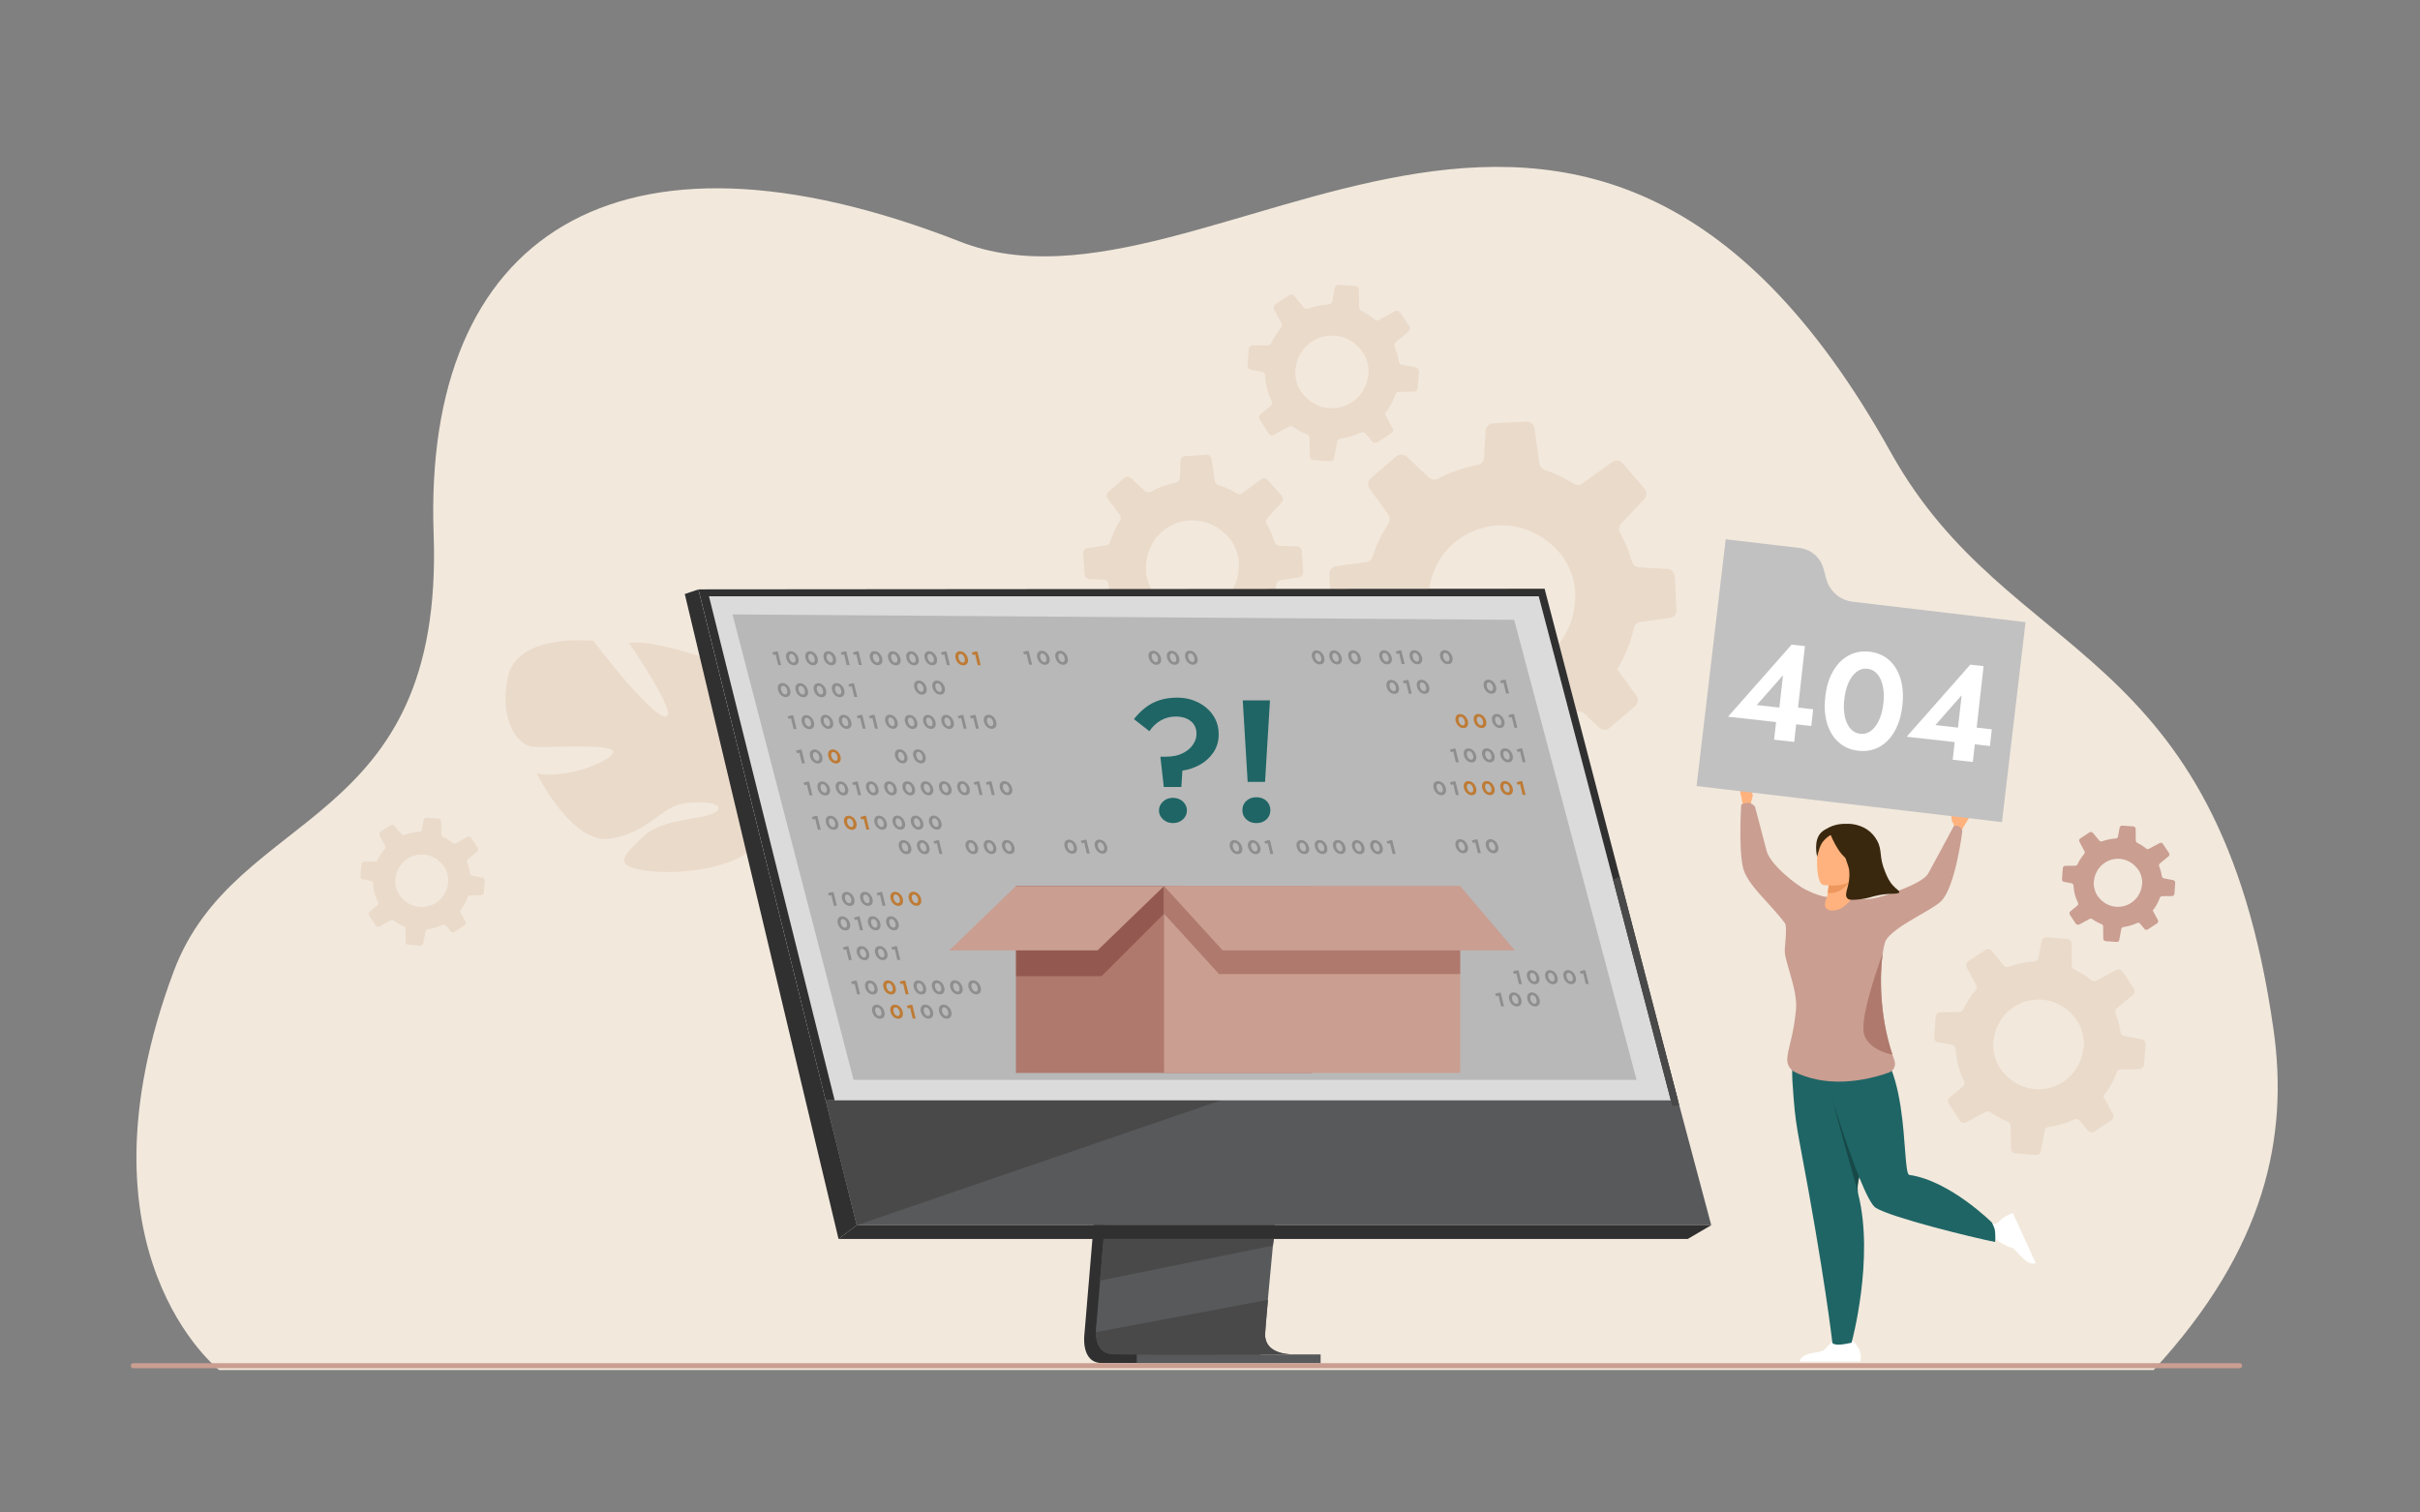 <?xml version="1.0" encoding="utf-8"?>
<!-- Generator: Adobe Illustrator 25.0.1, SVG Export Plug-In . SVG Version: 6.00 Build 0)  -->
<svg version="1.1" id="_x2018_лой_x5F_1" xmlns="http://www.w3.org/2000/svg" xmlns:xlink="http://www.w3.org/1999/xlink"
	 x="0px" y="0px" viewBox="0 0 3200 2000" style="enable-background:new 0 0 3200 2000;" xml:space="preserve">
<rect x="0" y="0" width="3200" height="2000" fill="#808080" stroke="none"/>
<style type="text/css">
	.st0{fill:#F2E8DC;}
	.st1{fill:#EADACA;}
	.st2{fill:#CA9E91;}
	.st3{fill:#303030;}
	.st4{fill:#57595B;}
	.st5{fill:#494949;}
	.st6{fill:#DBDBDB;}
	.st7{opacity:0.5;fill:#969696;}
	.st8{fill:#AF796D;}
	.st9{fill:#935950;}
	.st10{fill:#BE7B35;}
	.st11{fill:#8E8E8E;}
	.st12{fill:#FFB27D;}
	.st13{fill:#FFFFFF;}
	.st14{fill:#1F6565;}
	.st15{fill:#174948;}
	.st16{fill:#ED975D;}
	.st17{fill:#3A280E;}
	.st18{fill:#C1C1C1;}
</style>
<g>
	<path class="st0" d="M289.8,1811.6c0,0-199-155.4-60.2-526.9c81.8-219,357.8-185.4,343.8-578.8c-14-393.4,240.4-564.9,696.4-386.3
		c329.1,128.9,822.5-454.2,1230.5,278.7c157.3,282.7,432.7,246,506,763c20,141.3-10,289.2-158.5,450.3H289.8z"/>
	<path class="st1" d="M1494.2,868.4l23.8-17.6c2-1.5,4.6-1.7,6.8-0.5c2.8,1.4,5.7,2.8,8.6,4c5.5,2.3,11,4.1,16.6,5.4
		c2.6,0.6,4.6,2.7,5,5.4l4.7,30.6c0.5,3.3,3.4,5.6,6.8,5.4l28.3-1.9c3.2-0.2,5.7-2.8,5.9-6l1.2-28.5c0.1-2.8,2-5.2,4.7-5.9
		c11.6-3.2,22.7-8.2,32.9-14.9c2.4-1.6,5.8-1.3,7.9,0.6l12.8,11.7c2.5,2.2,6.2,2.3,8.7,0.1l21-18.6c0.4-0.4,0.8-0.8,1.1-1.3
		c1.5-2.2,1.5-5.2-0.2-7.4l-13.2-17.8l-3.2-4.3c2.7-4.5,5.1-9.3,7.1-14.3c2.8-6.7,4.9-13.6,6.3-20.4c0.5-2.6,2.6-4.6,5.2-5l24.7-3.8
		c3.4-0.5,5.8-3.5,5.5-6.9l-1.4-21.6l-0.4-6.2c-0.2-3.4-3-6.1-6.3-6.2l-23.8-1c-2.8-0.1-5.2-1.9-5.9-4.5c-2.4-7.8-5.5-15.3-9.5-22.4
		c-0.3-0.6-0.6-1.2-1-1.8c-0.1-0.2-0.2-0.4-0.3-0.6c-1.1-2.4-0.6-5.1,1.2-7.1l19-20.8c0.2-0.2,0.4-0.5,0.6-0.7
		c1.6-2.4,1.4-5.7-0.5-7.9l-18.6-21c-2.2-2.5-6-2.9-8.8-0.9l-24.8,18.4c-2.1,1.6-4.9,1.7-7.2,0.3c-4.9-3-10.2-5.6-15.7-7.9
		c-2.9-1.2-5.9-2.3-8.8-3.2c-2.4-0.8-4.2-2.8-4.6-5.3l-4.5-29.4c-0.5-3.2-3.4-5.6-6.7-5.4l-27.9,1.9c-3.4,0.2-6.1,2.9-6.2,6.4
		l-1,22.5c-0.1,3-2.3,5.5-5.2,6.1c-11.6,2.3-22.7,6.3-33.1,12c-2.4,1.4-5.5,1-7.6-0.9l-18.8-17.1c-2.5-2.3-6.4-2.3-8.9-0.1
		l-20.9,18.5c-2.5,2.2-2.9,6-0.9,8.6l0.8,1l15.3,20.7c1.6,2.2,1.7,5.2,0.2,7.5l0,0c-3.6,5.6-6.7,11.5-9.3,17.9
		c-1.4,3.4-2.6,6.8-3.6,10.2c-0.7,2.4-2.7,4.2-5.2,4.5l-25,3.8c-3.4,0.5-5.9,3.6-5.6,7l1.9,27.8c0.1,0.8,0.3,1.5,0.6,2.2
		c1,2.2,3.2,3.8,5.7,3.9l19,0.8c2.3,0.1,4.4,1.5,5.5,3.5c0.3,0.5,0.5,1.1,0.6,1.7c3,14.9,8.9,28.9,17.4,41.5c1.5,2.1,1.4,4.9,0.1,7
		c-0.2,0.3-0.4,0.6-0.7,0.9l-15.4,16.9c-2.2,2.4-2.3,6.2-0.1,8.7l0.4,0.5l18.1,20.5C1487.6,870.1,1491.4,870.4,1494.2,868.4z
		 M1615.2,701.5c3.6,2.8,7,6,10.3,9.8c6.2,7.1,11.9,20.7,12.5,30.1c0.1,1,0.1,2,0.2,3c1.9,60.7-68.8,89.4-109.8,43.5
		c-5.4-6-10.3-16.5-12.2-25.5c-0.4-2.1-0.8-4.1-0.8-5.9c-0.5-8.6,0.4-16.5,2.5-23.8C1529.6,691.3,1579.4,673.7,1615.2,701.5z"/>
	<path class="st1" d="M1684,575.2l20.4-11.1c1.7-0.9,3.8-0.8,5.4,0.3c2,1.4,4.1,2.8,6.3,4c4,2.4,8.1,4.4,12.3,6
		c2,0.8,3.3,2.6,3.3,4.7l0.3,24.3c0,2.6,2,4.8,4.7,4.9l22.2,1.7c2.5,0.2,4.7-1.5,5.2-4l4.1-22c0.4-2.1,2.1-3.8,4.3-4.1
		c9.4-1.2,18.6-3.9,27.2-8c2.1-1,4.6-0.4,6.1,1.4l8.7,10.5c1.7,2,4.6,2.4,6.8,1l18.4-12.2c0.4-0.2,0.7-0.5,1-0.9
		c1.4-1.5,1.7-3.9,0.7-5.7l-8.3-15.3l-2-3.7c2.6-3.2,5-6.7,7.1-10.4c2.9-4.9,5.3-10,7.1-15.2c0.7-2,2.5-3.3,4.6-3.3l19.6-0.2
		c2.7,0,4.9-2.1,5.1-4.8l1.3-16.9l0.4-4.9c0.2-2.6-1.6-5-4.2-5.5l-18.4-3.4c-2.1-0.4-3.8-2.1-4.1-4.2c-1-6.3-2.6-12.5-4.9-18.4
		c-0.2-0.5-0.4-1-0.6-1.5c-0.1-0.2-0.1-0.3-0.2-0.5c-0.6-2,0.1-4.1,1.7-5.4l17-14.1c0.2-0.1,0.4-0.3,0.5-0.5
		c1.5-1.7,1.7-4.3,0.5-6.2l-12.1-18.4c-1.5-2.2-4.4-2.9-6.7-1.7l-21.3,11.6c-1.8,1-4,0.8-5.6-0.6c-3.5-2.9-7.3-5.5-11.3-7.9
		c-2.1-1.3-4.3-2.4-6.5-3.5c-1.8-0.9-2.9-2.7-2.9-4.6l-0.3-23.4c0-2.6-2-4.7-4.6-4.9l-21.9-1.6c-2.6-0.2-5,1.6-5.5,4.3l-3.2,17.4
		c-0.4,2.3-2.4,4-4.7,4.2c-9.3,0.5-18.4,2.4-27,5.7c-2,0.8-4.4,0.2-5.8-1.5l-12.7-15.4c-1.7-2.1-4.7-2.5-6.9-1l-18.3,12
		c-2.2,1.4-2.9,4.4-1.7,6.6l0.5,0.9l9.6,17.7c1,1.9,0.8,4.2-0.6,5.8l0,0c-3.4,3.9-6.5,8.2-9.2,12.9c-1.5,2.5-2.8,5-4,7.5
		c-0.8,1.8-2.6,2.9-4.5,3l-19.9,0.2c-2.7,0-5,2.1-5.2,4.8l-1.6,21.8c0,0.6,0,1.2,0.2,1.8c0.5,1.8,2.1,3.3,4,3.6l14.7,2.7
		c1.8,0.4,3.3,1.6,3.9,3.3c0.2,0.4,0.3,0.9,0.3,1.4c0.7,11.9,3.7,23.5,8.9,34.2c0.9,1.8,0.6,4-0.7,5.5c-0.2,0.2-0.4,0.4-0.6,0.6
		l-13.8,11.4c-2,1.6-2.4,4.5-1,6.7l0.3,0.4l11.8,17.9C1678.7,575.7,1681.6,576.4,1684,575.2z M1796.4,458.9c2.5,2.6,4.8,5.5,6.9,8.7
		c4,6.2,7,17.4,6.4,24.8c-0.1,0.8-0.1,1.6-0.2,2.4c-5.2,47.4-63.3,61.9-90.1,21.6c-3.5-5.3-6.1-13.9-6.7-21.2
		c-0.1-1.7-0.1-3.3,0-4.7c0.5-6.7,2.1-12.8,4.5-18.2C1731.1,441.5,1771.7,433.3,1796.4,458.9z"/>
	<path class="st1" d="M2600.2,1484l25.2-13.7c2.1-1.1,4.7-1,6.6,0.4c2.5,1.8,5.1,3.4,7.7,5c5,2.9,10,5.4,15.2,7.5c2.4,1,4,3.2,4,5.8
		l0.3,30c0,3.2,2.5,5.9,5.7,6.1l27.4,2.1c3.1,0.2,5.8-1.9,6.4-4.9l5-27.2c0.4-2.7,2.6-4.7,5.4-5c11.6-1.5,22.9-4.8,33.6-9.8
		c2.6-1.2,5.7-0.5,7.5,1.7l10.7,13c2.1,2.4,5.6,3,8.3,1.3l22.7-15c0.5-0.3,0.9-0.6,1.2-1.1c1.7-1.9,2.1-4.8,0.8-7.1l-10.2-18.9
		l-2.5-4.6c3.2-4,6.1-8.3,8.8-12.8c3.6-6.1,6.5-12.4,8.8-18.7c0.9-2.4,3.1-4.1,5.7-4.1l24.2-0.2c3.3-0.1,6-2.6,6.3-5.9l1.6-20.9
		l0.4-6c0.3-3.3-2-6.2-5.2-6.8l-22.7-4.2c-2.6-0.5-4.7-2.5-5-5.1c-1.2-7.8-3.2-15.4-6-22.8c-0.2-0.7-0.4-1.2-0.7-1.9
		c-0.1-0.2-0.2-0.4-0.2-0.6c-0.7-2.4,0.1-5,2.1-6.6l21-17.4c0.3-0.2,0.5-0.4,0.7-0.6c1.9-2.1,2.2-5.3,0.6-7.7l-14.9-22.7
		c-1.8-2.7-5.4-3.6-8.3-2.1l-26.3,14.3c-2.2,1.2-5,0.9-6.9-0.7c-4.3-3.5-9-6.8-14-9.7c-2.6-1.6-5.3-3-8-4.3
		c-2.2-1.1-3.6-3.3-3.6-5.7l-0.3-28.8c0-3.2-2.5-5.8-5.7-6.1l-27.1-2c-3.3-0.3-6.2,2-6.8,5.2l-4,21.5c-0.5,2.9-2.9,5-5.8,5.2
		c-11.4,0.6-22.7,3-33.4,7c-2.5,1-5.4,0.2-7.1-1.9l-15.7-19c-2.1-2.5-5.8-3.1-8.5-1.3l-22.6,14.9c-2.7,1.8-3.6,5.4-2,8.2l0.6,1.1
		l11.9,21.9c1.3,2.3,1,5.2-0.8,7.2l0,0c-4.2,4.9-8,10.1-11.3,15.9c-1.8,3.1-3.4,6.1-4.9,9.3c-1,2.2-3.2,3.6-5.6,3.6l-24.5,0.2
		c-3.4,0-6.1,2.6-6.4,6l-2,27c-0.1,0.8,0.1,1.5,0.2,2.2c0.6,2.2,2.5,4,4.9,4.5l18.1,3.3c2.2,0.4,4,2,4.8,4.1
		c0.2,0.5,0.3,1.1,0.4,1.7c0.8,14.7,4.6,29,11,42.2c1.1,2.2,0.7,4.9-0.9,6.8c-0.2,0.3-0.5,0.5-0.8,0.7l-17,14.1
		c-2.5,2-3,5.6-1.3,8.3l0.3,0.5l14.5,22.1C2593.7,1484.7,2597.3,1485.6,2600.2,1484z M2739.1,1340.4c3,3.2,5.9,6.8,8.5,10.8
		c5,7.7,8.6,21.5,7.9,30.6c-0.1,1-0.2,1.9-0.3,2.9c-6.4,58.5-78.1,76.4-111.2,26.7c-4.3-6.5-7.6-17.2-8.3-26.1
		c-0.1-2.1-0.2-4.1,0-5.8c0.7-8.3,2.6-15.8,5.6-22.5C2658.4,1319,2708.5,1308.9,2739.1,1340.4z"/>
	<path class="st2" d="M2749.6,1222.4l13.5-7.3c1.1-0.6,2.5-0.5,3.5,0.2c1.3,0.9,2.7,1.8,4.1,2.7c2.7,1.6,5.4,2.9,8.1,4
		c1.3,0.5,2.2,1.7,2.2,3.1l0.2,16.1c0,1.7,1.3,3.1,3.1,3.3l14.6,1.1c1.7,0.1,3.1-1,3.4-2.6l2.7-14.5c0.2-1.4,1.4-2.5,2.9-2.7
		c6.2-0.8,12.3-2.6,18-5.3c1.4-0.7,3.1-0.3,4,0.9l5.7,6.9c1.1,1.3,3,1.6,4.5,0.7l12.2-8c0.3-0.2,0.5-0.3,0.7-0.6
		c0.9-1,1.1-2.5,0.4-3.8l-5.5-10.1l-1.3-2.5c1.7-2.1,3.3-4.4,4.7-6.8c1.9-3.2,3.5-6.6,4.7-10c0.5-1.3,1.7-2.2,3.1-2.2l12.9-0.1
		c1.8,0,3.2-1.4,3.3-3.1l0.8-11.2l0.2-3.2c0.1-1.7-1.1-3.3-2.8-3.6l-12.1-2.3c-1.4-0.2-2.5-1.4-2.7-2.8c-0.6-4.2-1.7-8.3-3.2-12.2
		c-0.1-0.4-0.2-0.7-0.4-1c-0.1-0.1-0.1-0.2-0.1-0.3c-0.4-1.3,0.1-2.7,1.1-3.5l11.3-9.3c0.1-0.1,0.2-0.2,0.4-0.3
		c1-1.1,1.2-2.8,0.3-4.1l-8-12.1c-1-1.5-2.9-1.9-4.4-1.1l-14.1,7.6c-1.2,0.7-2.6,0.5-3.7-0.4c-2.3-1.9-4.8-3.6-7.5-5.2
		c-1.4-0.8-2.9-1.6-4.3-2.3c-1.2-0.6-1.9-1.8-1.9-3.1l-0.2-15.4c0-1.7-1.3-3.1-3-3.2l-14.5-1.1c-1.7-0.1-3.3,1.1-3.7,2.8l-2.1,11.5
		c-0.3,1.5-1.6,2.7-3.1,2.8c-6.1,0.3-12.1,1.6-17.9,3.7c-1.3,0.5-2.9,0.1-3.8-1l-8.4-10.1c-1.1-1.4-3.1-1.6-4.6-0.7l-12.1,8
		c-1.5,1-1.9,2.9-1.1,4.4l0.3,0.6l6.3,11.7c0.7,1.3,0.5,2.8-0.4,3.9l0,0c-2.2,2.6-4.3,5.4-6.1,8.5c-1,1.6-1.8,3.3-2.6,5
		c-0.5,1.2-1.7,1.9-3,2l-13.1,0.1c-1.8,0-3.3,1.4-3.4,3.2l-1.1,14.4c0,0.4,0,0.8,0.1,1.2c0.3,1.2,1.4,2.2,2.6,2.4l9.7,1.8
		c1.2,0.2,2.2,1.1,2.6,2.2c0.1,0.3,0.2,0.6,0.2,0.9c0.4,7.8,2.4,15.5,5.9,22.6c0.6,1.2,0.4,2.6-0.5,3.6c-0.1,0.1-0.3,0.3-0.4,0.4
		l-9.1,7.5c-1.3,1.1-1.6,3-0.7,4.4l0.2,0.3l7.8,11.8C2746.1,1222.7,2748,1223.2,2749.6,1222.4z M2823.8,1145.6
		c1.6,1.7,3.2,3.6,4.6,5.8c2.7,4.1,4.6,11.5,4.2,16.4c0,0.5-0.1,1-0.1,1.6c-3.4,31.3-41.8,40.9-59.5,14.3c-2.3-3.5-4.1-9.2-4.4-14
		c-0.1-1.1-0.1-2.2,0-3.1c0.4-4.4,1.4-8.5,3-12C2780.7,1134.1,2807.5,1128.7,2823.8,1145.6z"/>
	<path class="st1" d="M501.7,1225.1l14.8-8c1.2-0.7,2.7-0.6,3.9,0.2c1.5,1,3,2,4.5,2.9c2.9,1.7,5.9,3.2,8.9,4.4
		c1.4,0.6,2.4,1.9,2.4,3.4l0.2,17.6c0,1.9,1.5,3.4,3.4,3.6l16,1.2c1.8,0.1,3.4-1.1,3.8-2.9l3-15.9c0.3-1.6,1.5-2.7,3.1-2.9
		c6.8-0.9,13.4-2.8,19.7-5.8c1.5-0.7,3.3-0.3,4.4,1l6.3,7.6c1.2,1.4,3.3,1.8,4.9,0.7l13.3-8.8c0.3-0.2,0.5-0.4,0.7-0.6
		c1-1.1,1.2-2.8,0.5-4.2l-6-11.1l-1.5-2.7c1.9-2.3,3.6-4.9,5.2-7.5c2.1-3.6,3.8-7.3,5.2-11c0.5-1.4,1.8-2.4,3.4-2.4l14.2-0.1
		c1.9,0,3.5-1.5,3.7-3.4l0.9-12.3l0.3-3.5c0.1-1.9-1.2-3.7-3.1-4l-13.3-2.5c-1.5-0.3-2.7-1.5-3-3c-0.7-4.6-1.9-9.1-3.5-13.4
		c-0.1-0.4-0.3-0.7-0.4-1.1c-0.1-0.1-0.1-0.2-0.1-0.4c-0.4-1.4,0.1-2.9,1.2-3.9l12.3-10.2c0.1-0.1,0.3-0.2,0.4-0.4
		c1.1-1.2,1.3-3.1,0.3-4.5l-8.8-13.3c-1.1-1.6-3.2-2.1-4.9-1.2l-15.4,8.4c-1.3,0.7-2.9,0.6-4-0.4c-2.5-2.1-5.3-4-8.2-5.7
		c-1.6-0.9-3.1-1.8-4.7-2.5c-1.3-0.6-2.1-1.9-2.1-3.4l-0.2-16.9c0-1.9-1.5-3.4-3.3-3.6l-15.9-1.2c-1.9-0.1-3.6,1.2-4,3.1l-2.3,12.6
		c-0.3,1.7-1.7,2.9-3.4,3c-6.7,0.3-13.3,1.7-19.6,4.1c-1.5,0.6-3.2,0.1-4.2-1.1l-9.2-11.1c-1.2-1.5-3.4-1.8-5-0.8l-13.3,8.7
		c-1.6,1-2.1,3.2-1.2,4.8l0.3,0.7l7,12.9c0.7,1.4,0.6,3-0.5,4.2l0,0c-2.4,2.8-4.7,5.9-6.6,9.3c-1.1,1.8-2,3.6-2.9,5.5
		c-0.6,1.3-1.9,2.1-3.3,2.1l-14.4,0.1c-2,0-3.6,1.5-3.7,3.5l-1.2,15.8c0,0.5,0,0.9,0.1,1.3c0.4,1.3,1.5,2.4,2.9,2.6l10.6,2
		c1.3,0.3,2.4,1.2,2.8,2.4c0.1,0.3,0.2,0.7,0.2,1c0.5,8.6,2.7,17,6.5,24.7c0.7,1.3,0.4,2.9-0.5,4c-0.1,0.2-0.3,0.3-0.5,0.4l-10,8.3
		c-1.4,1.2-1.8,3.3-0.7,4.9l0.2,0.3l8.5,13C497.9,1225.5,500,1226,501.7,1225.1z M583.2,1140.9c1.8,1.9,3.5,4,5,6.3
		c2.9,4.5,5,12.6,4.6,17.9c0,0.6-0.1,1.1-0.1,1.7c-3.8,34.3-45.8,44.8-65.3,15.7c-2.5-3.8-4.5-10.1-4.8-15.3c-0.1-1.2-0.1-2.4,0-3.4
		c0.4-4.9,1.5-9.3,3.3-13.2C535.9,1128.3,565.2,1122.4,583.2,1140.9z"/>
	<path class="st1" d="M1852.3,977.2l38.1-27.2c3.2-2.2,7.4-2.5,10.8-0.7c4.4,2.3,8.9,4.5,13.5,6.5c8.6,3.7,17.3,6.8,26.1,9
		c4.1,1,7.2,4.4,7.7,8.6l6.6,48.5c0.7,5.2,5.2,9,10.5,8.7l44.7-2.2c5.1-0.3,9.1-4.3,9.4-9.3l2.7-45c0.2-4.4,3.3-8.1,7.6-9.2
		c18.4-4.7,36.1-12.4,52.3-22.7c3.9-2.5,9.1-2,12.5,1.2l19.9,18.8c3.8,3.5,9.7,3.8,13.7,0.4l33.7-28.9c0.7-0.6,1.3-1.2,1.8-2
		c2.4-3.4,2.4-8.1-0.1-11.6l-20.3-28.4l-5-6.9c4.3-7.1,8.3-14.6,11.6-22.5c4.6-10.5,8-21.3,10.4-32.1c0.9-4.1,4.2-7.2,8.4-7.8
		l39-5.3c5.3-0.8,9.2-5.4,8.9-10.8l-1.7-34.1l-0.5-9.8c-0.3-5.3-4.5-9.7-9.8-10l-37.6-2.2c-4.4-0.2-8.1-3.2-9.2-7.3
		c-3.5-12.4-8.3-24.3-14.3-35.6c-0.4-1-1-1.9-1.5-2.9c-0.2-0.3-0.3-0.6-0.5-1c-1.7-3.8-0.8-8.1,2-11.1l30.5-32.4
		c0.4-0.3,0.7-0.8,0.9-1.2c2.6-3.8,2.4-9-0.6-12.5l-28.7-33.6c-3.5-4.1-9.4-4.8-13.8-1.7l-39.7,28.4c-3.3,2.5-7.8,2.5-11.3,0.3
		c-7.7-4.8-15.9-9.1-24.6-12.9c-4.6-2-9.2-3.8-13.9-5.3c-3.8-1.3-6.5-4.6-7-8.5l-6.4-46.6c-0.7-5.1-5.2-8.9-10.4-8.7l-44.2,2.2
		c-5.3,0.3-9.7,4.5-10,9.9l-2.1,35.6c-0.3,4.8-3.7,8.7-8.4,9.6c-18.4,3.3-36.1,9.4-52.6,18.1c-3.9,2.1-8.7,1.5-11.9-1.6l-29.2-27.5
		c-3.9-3.7-10-3.8-14.1-0.3l-33.5,28.6c-4,3.4-4.7,9.4-1.7,13.6l1.2,1.7l23.6,33c2.5,3.5,2.6,8.2,0.2,11.8l0,0
		c-5.8,8.7-10.8,18-15.1,28c-2.3,5.3-4.2,10.6-6,16c-1.2,3.8-4.4,6.5-8.3,7l-39.6,5.4c-5.4,0.7-9.4,5.5-9.1,10.9l2.2,44
		c0.1,1.3,0.4,2.4,0.8,3.5c1.5,3.5,4.9,6,8.9,6.3l30,1.7c3.7,0.3,7,2.4,8.6,5.6c0.4,0.8,0.7,1.8,0.9,2.7c4.3,23.5,13.3,45.9,26.4,66
		c2.3,3.4,2.2,7.8,0,11.1c-0.3,0.5-0.7,0.9-1.1,1.4l-24.7,26.2c-3.6,3.8-3.7,9.7-0.3,13.7l0.7,0.8l28,32.8
		C1841.9,979.6,1847.9,980.4,1852.3,977.2z M2047.8,716.9c5.6,4.5,10.9,9.7,16,15.7c9.6,11.4,18.3,33,19,47.8
		c0.1,1.6,0.1,3.2,0.2,4.7c1.4,95.9-110.9,139.4-174.5,65.7c-8.3-9.6-15.8-26.3-18.6-40.6c-0.6-3.3-1.1-6.5-1.2-9.4
		c-0.6-13.6,1-26.1,4.5-37.5C1913,698.5,1991.9,672.1,2047.8,716.9z"/>
	<path class="st1" d="M671.3,896.4c11.9-60.4,113.3-48.9,113.3-48.9s75.2,99,95.1,100.1c19.9,1.1-47.8-97.2-47.8-97.2
		c38-6.4,138.9,33.7,138.9,33.7s2.3,121.5,21.9,117.6c19.6-3.9-7.5-107.5-7.5-107.5c37.8,8.5,75.4,49.3,75.4,49.3
		c48.2,67.4-40.9,125.7-40.9,125.7s1.7,42.1,31,88.4l0,0c0,0,6.5,8.5,13.5,23.2l-10.1,0.7c-1-2.7-2.1-5.2-3.3-7.7c0,0,0,0,0,0
		c0,0,0-0.1-0.1-0.1c-0.8-1.5-2-3.7-3.4-6.3c0,0,0,0,0,0c0,0,0,0,0,0c-3.5-5.8-5.9-10.1-7.5-13.3c0,0,0,0,0,0
		c-10.6-18.3-25.6-42.1-34.9-46.7c0,0,1-1.7,1.8-4.8c-0.6,1.5-1.2,3.1-1.8,4.8c-14.7,38.3-100.7,50.5-149.6,44s-28.8-21.6-4.4-45.4
		c24.4-23.9,79.2-21.9,94.6-31.6c15.5-9.8-8.6-16.8-40.6-12.1c-31.9,4.7-45.8,38-97.3,46.5c-51.5,8.6-97.9-86.2-97.9-86.2
		c36.6,8.6,99.4-15.6,101.1-28.2c1.6-12.5-93.4-4.6-108.5-7.3C687.4,984.7,659.4,956.9,671.3,896.4z"/>
	<path class="st3" d="M1487.6,1126.3l-53.6,637.4c0,0-5.6,38.6,23.1,38.7c47.3,0.1,235.2,0,235.2,0s-35.6-8-35.1-26.1
		c0.5-21.3,62.7-656,62.7-656L1487.6,1126.3z"/>
	<path class="st4" d="M1707.6,1790.8c-9.3,0-188.8,0.6-234.8,0c-20.1-0.2-23.6-17.8-23.7-29.2c-0.1-5.5,0.6-9.5,0.6-9.5l1.4-16.6
		l3.6-42.2l3.1-37.3l4-47.9l3.4-40.5l38.1-452.9l232.2-6c0,0-26.2,265.6-44.7,458.9c-2.1,21.5-4,42.2-5.9,61.5
		c-0.6,6.2-1.2,12.2-1.7,18c-1.7,18.3-3.3,35.1-4.7,49.9c-0.7,7.8-1.4,15.1-2,21.7c-2.4,26.1-3.7,42.7-3.8,45.9
		c0,1.8,0.1,3.6,0.5,5.2C1677.1,1790.1,1704.1,1790.8,1707.6,1790.8z"/>
	<polygon class="st4" points="923.6,779.4 1054.2,1303.9 1072.1,1375.8 1132.9,1620.1 2262.8,1620.1 2038.6,779.4 	"/>
	<polygon class="st3" points="923.6,779.4 905.5,785.5 1108.8,1638.3 1132.9,1620.1 	"/>
	<polygon class="st3" points="1108.8,1638.3 2231.7,1638.3 2262.8,1620.1 1132.9,1620.1 	"/>
	
		<rect x="1503.2" y="1791.1" transform="matrix(-1 -1.224647e-16 1.224647e-16 -1 3249.472 3593.69)" class="st4" width="243.1" height="11.6"/>
	<polygon class="st5" points="1684.5,1638.3 1683.2,1647.1 1454.6,1693.3 1457.7,1656 1459.2,1638.3 	"/>
	<path class="st5" d="M1707.6,1790.8c-9.3,0-188.8,0.6-234.8,0c-20.1-0.2-23.6-17.8-23.7-29.2l227.6-42.8
		c-2.4,26.1-3.7,42.7-3.8,45.9c0,1.8,0.1,3.6,0.5,5.2C1677.1,1790.1,1704.1,1790.8,1707.6,1790.8z"/>
	<polygon class="st5" points="1629.2,1449.9 1132.9,1620.1 1072.1,1375.8 	"/>
	<polygon class="st6" points="923.6,779.4 2038.6,779.4 2218.1,1455 1091.9,1455 	"/>
	<polygon class="st7" points="968.6,812.5 1128.7,1428 2164.1,1428 2002.2,819.6 	"/>
	<rect x="1343.4" y="1171.7" class="st8" width="391.6" height="247.1"/>
	<rect x="1539.2" y="1171.7" class="st2" width="391.6" height="247.1"/>
	<polygon class="st9" points="1539.2,1208.2 1456.6,1290.8 1343.6,1290.8 1343.6,1171.7 1539.2,1171.7 	"/>
	<polygon class="st2" points="1343.4,1171.7 1255.3,1256.7 1451.3,1256.7 1539.2,1171.7 	"/>
	<polygon class="st8" points="1930.8,1180.5 1539.2,1171.7 1539.2,1203 1539.2,1203 1539.2,1208.2 1612,1288 1930.8,1288 
		1930.8,1208.5 1928.8,1206.2 1930.8,1206.2 	"/>
	<polygon class="st2" points="1539.2,1171.7 1616.7,1256.7 2003.1,1256.7 1930.8,1171.7 	"/>
	<path class="st2" d="M2961.7,1809.2H176c-1.6,0-3-1.3-3-3v-0.6c0-1.6,1.3-3,3-3h2785.7c1.6,0,3,1.3,3,3v0.6
		C2964.7,1807.9,2963.3,1809.2,2961.7,1809.2z"/>
	<path class="st10" d="M1095.3,1000.3c-1.3-5.2,1-9.3,5.8-9.3c4.8,0,9,4,10.3,9.3c1.3,5.2-1,9.3-5.8,9.3
		C1100.7,1009.5,1096.5,1005.5,1095.3,1000.3z M1107.3,1000.2c-0.8-3.3-3-5.7-5.4-5.7c-2.4,0-3.4,2.4-2.6,5.7c0.8,3.3,3,5.7,5.4,5.7
		C1107.2,1006,1108.1,1003.5,1107.3,1000.2z"/>
	<path class="st11" d="M1025.6,865.3l-3,0.8l-1.6-3.2l4.8-1.5l2.7,0l4.4,18.1l-3.9,0L1025.6,865.3z"/>
	<path class="st11" d="M1039.7,870.4c-1.3-5.2,1-9.3,5.8-9.3c4.8,0,9,4,10.3,9.3c1.3,5.2-1,9.3-5.8,9.3
		C1045.1,879.7,1041,875.7,1039.7,870.4z M1051.7,870.4c-0.8-3.3-3-5.7-5.4-5.7c-2.4,0-3.4,2.4-2.6,5.7c0.8,3.3,3,5.7,5.4,5.7
		C1051.6,876.1,1052.5,873.7,1051.7,870.4z"/>
	<path class="st11" d="M1357.4,864.7l-3,0.8l-1.6-3.2l4.8-1.5l2.7,0l4.4,18.1l-3.9,0L1357.4,864.7z"/>
	<path class="st11" d="M1371.6,869.8c-1.3-5.2,1-9.3,5.8-9.3c4.8,0,9,4,10.3,9.3c1.3,5.2-1,9.3-5.8,9.3
		C1377,879.1,1372.9,875.1,1371.6,869.8z M1383.6,869.8c-0.8-3.3-3-5.7-5.4-5.7c-2.4,0-3.4,2.4-2.6,5.7c0.8,3.3,3,5.7,5.4,5.7
		C1383.5,875.5,1384.4,873.1,1383.6,869.8z"/>
	<path class="st11" d="M1395.7,869.8c-1.3-5.2,1-9.3,5.8-9.3c4.8,0,9,4,10.3,9.3c1.3,5.2-1,9.3-5.8,9.3
		C1401.1,879.1,1397,875,1395.7,869.8z M1407.7,869.8c-0.8-3.3-3-5.7-5.4-5.7c-2.4,0-3.4,2.4-2.6,5.7c0.8,3.3,3,5.7,5.4,5.7
		C1407.6,875.5,1408.5,873.1,1407.7,869.8z"/>
	<path class="st11" d="M1519,869.8c-1.3-5.2,1-9.3,5.8-9.3c4.8,0,9,4,10.3,9.3c1.3,5.2-1,9.3-5.8,9.3
		C1524.5,879.1,1520.3,875.1,1519,869.8z M1531.1,869.8c-0.8-3.3-3-5.7-5.4-5.7c-2.4,0-3.4,2.4-2.6,5.7c0.8,3.3,3,5.7,5.4,5.7
		C1530.9,875.5,1531.9,873.1,1531.1,869.8z"/>
	<path class="st11" d="M1543.2,869.8c-1.3-5.2,1-9.3,5.8-9.3c4.8,0,9,4,10.3,9.3c1.3,5.2-1,9.3-5.8,9.3
		C1548.6,879.1,1544.4,875,1543.2,869.8z M1555.2,869.8c-0.8-3.3-3-5.7-5.4-5.7c-2.4,0-3.4,2.4-2.6,5.7c0.8,3.3,3,5.7,5.4,5.7
		C1555,875.5,1556,873.1,1555.2,869.8z"/>
	<path class="st11" d="M1567.3,869.7c-1.3-5.2,1-9.3,5.8-9.3c4.8,0,9,4,10.3,9.3c1.3,5.2-1,9.3-5.8,9.3
		C1572.7,879,1568.5,875,1567.3,869.7z M1579.3,869.7c-0.8-3.3-3-5.7-5.4-5.7c-2.4,0-3.4,2.4-2.6,5.7c0.8,3.3,3,5.7,5.4,5.7
		C1579.2,875.4,1580.1,873,1579.3,869.7z"/>
	<path class="st11" d="M1734.9,869.3c-1.3-5.2,1-9.3,5.8-9.3c4.8,0,9,4,10.3,9.3c1.3,5.2-1,9.3-5.8,9.3S1736.2,874.6,1734.9,869.3z
		 M1747,869.3c-0.8-3.3-3-5.7-5.4-5.7c-2.4,0-3.4,2.4-2.6,5.7c0.8,3.3,3,5.7,5.4,5.7C1746.8,875,1747.8,872.6,1747,869.3z"/>
	<path class="st11" d="M1758,869.3c-1.3-5.2,1-9.3,5.8-9.3c4.8,0,9,4,10.3,9.3c1.3,5.2-1,9.3-5.8,9.3
		C1763.4,878.6,1759.3,874.5,1758,869.3z M1770,869.3c-0.8-3.3-3-5.7-5.4-5.7c-2.4,0-3.4,2.4-2.6,5.7c0.8,3.3,3,5.7,5.4,5.7
		C1769.9,875,1770.8,872.6,1770,869.3z"/>
	<path class="st11" d="M1783.1,869.2c-1.3-5.2,1-9.3,5.8-9.3c4.8,0,9,4,10.3,9.3c1.3,5.2-1,9.3-5.8,9.3S1784.4,874.5,1783.1,869.2z
		 M1795.1,869.2c-0.8-3.3-3-5.7-5.4-5.7c-2.4,0-3.4,2.4-2.6,5.7c0.8,3.3,3,5.7,5.4,5.7C1795,874.9,1795.9,872.5,1795.1,869.2z"/>
	<path class="st11" d="M1824.1,869.2c-1.3-5.2,1-9.3,5.8-9.3c4.8,0,9,4,10.3,9.3c1.3,5.2-1,9.3-5.8,9.3
		C1829.5,878.5,1825.4,874.4,1824.1,869.2z M1836.1,869.2c-0.8-3.3-3-5.7-5.4-5.7c-2.4,0-3.4,2.4-2.6,5.7c0.8,3.3,3,5.7,5.4,5.7
		C1836,874.9,1836.9,872.5,1836.1,869.2z"/>
	<path class="st11" d="M1850.1,864l-3,0.8l-1.6-3.2l4.8-1.5l2.7,0l4.4,18.1l-3.9,0L1850.1,864z"/>
	<path class="st11" d="M1864.2,869.1c-1.3-5.2,1-9.3,5.8-9.3c4.8,0,9,4,10.3,9.3c1.3,5.2-1,9.3-5.8,9.3S1865.5,874.4,1864.2,869.1z
		 M1876.2,869.1c-0.8-3.3-3-5.7-5.4-5.7s-3.4,2.4-2.6,5.7c0.8,3.3,3,5.7,5.4,5.7C1876.1,874.8,1877,872.4,1876.2,869.1z"/>
	<path class="st11" d="M1904.4,869c-1.3-5.2,1-9.3,5.8-9.3c4.8,0,9,4,10.3,9.3c1.3,5.2-1,9.3-5.8,9.3
		C1909.8,878.3,1905.7,874.3,1904.4,869z M1916.4,869c-0.8-3.3-3-5.7-5.4-5.7s-3.4,2.4-2.6,5.7c0.8,3.3,3,5.7,5.4,5.7
		C1916.3,874.7,1917.2,872.3,1916.4,869z"/>
	<path class="st11" d="M1209,909.2c-1.3-5.2,1-9.3,5.8-9.3c4.8,0,9,4,10.3,9.3c1.3,5.2-1,9.3-5.8,9.3
		C1214.4,918.5,1210.2,914.5,1209,909.2z M1221,909.2c-0.8-3.3-3-5.7-5.4-5.7c-2.4,0-3.4,2.4-2.6,5.7c0.8,3.3,3,5.7,5.4,5.7
		C1220.8,914.9,1221.8,912.5,1221,909.2z"/>
	<path class="st11" d="M1233.1,909.2c-1.3-5.2,1-9.3,5.8-9.3c4.8,0,9,4,10.3,9.3c1.3,5.2-1,9.3-5.8,9.3
		C1238.5,918.5,1234.3,914.4,1233.1,909.2z M1245.1,909.2c-0.8-3.3-3-5.7-5.4-5.7c-2.4,0-3.4,2.4-2.6,5.7c0.8,3.3,3,5.7,5.4,5.7
		C1245,914.9,1245.9,912.5,1245.1,909.2z"/>
	<path class="st11" d="M1833.6,908.3c-1.3-5.2,1-9.3,5.8-9.3c4.8,0,9,4,10.3,9.3c1.3,5.2-1,9.3-5.8,9.3S1834.8,913.5,1833.6,908.3z
		 M1845.6,908.2c-0.8-3.3-3-5.7-5.4-5.7c-2.4,0-3.4,2.4-2.6,5.7c0.8,3.3,3,5.7,5.4,5.7C1845.5,914,1846.4,911.5,1845.6,908.2z"/>
	<path class="st11" d="M1859.5,903.1l-3,0.8l-1.6-3.2l4.8-1.5l2.7,0l4.4,18.1l-3.9,0L1859.5,903.1z"/>
	<path class="st11" d="M1873.7,908.2c-1.3-5.2,1-9.3,5.8-9.3c4.8,0,9,4,10.3,9.3c1.3,5.2-1,9.3-5.8,9.3
		C1879.1,917.5,1875,913.4,1873.7,908.2z M1885.7,908.2c-0.8-3.3-3-5.7-5.4-5.7c-2.4,0-3.4,2.4-2.6,5.7c0.8,3.3,3,5.7,5.4,5.7
		C1885.6,913.9,1886.5,911.5,1885.7,908.2z"/>
	<path class="st11" d="M1962.1,908c-1.3-5.2,1-9.3,5.8-9.3c4.8,0,9,4,10.3,9.3c1.3,5.2-1,9.3-5.8,9.3
		C1967.5,917.3,1963.4,913.3,1962.1,908z M1974.1,908c-0.8-3.3-3-5.7-5.4-5.7c-2.4,0-3.4,2.4-2.6,5.7c0.8,3.3,3,5.7,5.4,5.7
		S1974.9,911.3,1974.1,908z"/>
	<path class="st11" d="M1988.1,902.8l-3,0.8l-1.6-3.2l4.8-1.5l2.7,0l4.4,18.1l-3.9,0L1988.1,902.8z"/>
	<path class="st11" d="M1188.7,1120.2c-1.3-5.2,1-9.3,5.8-9.3c4.8,0,9,4,10.3,9.3c1.3,5.2-1,9.3-5.8,9.3
		C1194.1,1129.5,1189.9,1125.5,1188.7,1120.2z M1200.7,1120.2c-0.8-3.3-3-5.7-5.4-5.7c-2.4,0-3.4,2.4-2.6,5.7c0.8,3.3,3,5.7,5.4,5.7
		S1201.5,1123.5,1200.7,1120.2z"/>
	<path class="st11" d="M1212.8,1120.2c-1.3-5.2,1-9.3,5.8-9.3c4.8,0,9,4,10.3,9.3c1.3,5.2-1,9.3-5.8,9.3
		C1218.2,1129.5,1214.1,1125.5,1212.8,1120.2z M1224.8,1120.2c-0.8-3.3-3-5.7-5.4-5.7c-2.4,0-3.4,2.4-2.6,5.7c0.8,3.3,3,5.7,5.4,5.7
		C1224.7,1125.9,1225.6,1123.5,1224.8,1120.2z"/>
	<path class="st11" d="M1238.8,1115l-3,0.8l-1.6-3.2l4.8-1.5l2.7,0l4.4,18.1l-3.9,0L1238.8,1115z"/>
	<path class="st11" d="M1277,1120.1c-1.3-5.2,1-9.3,5.8-9.3c4.8,0,9,4,10.3,9.3c1.3,5.2-1,9.3-5.8,9.3
		C1282.5,1129.4,1278.3,1125.3,1277,1120.1z M1289,1120.1c-0.8-3.3-3-5.7-5.4-5.7c-2.4,0-3.4,2.4-2.6,5.7c0.8,3.3,3,5.7,5.4,5.7
		C1288.9,1125.8,1289.8,1123.4,1289,1120.1z"/>
	<path class="st11" d="M1301.1,1120c-1.3-5.2,1-9.3,5.8-9.3c4.8,0,9,4,10.3,9.3c1.3,5.2-1,9.3-5.8,9.3
		C1306.6,1129.3,1302.4,1125.3,1301.1,1120z M1313.2,1120c-0.8-3.3-3-5.7-5.4-5.7c-2.4,0-3.4,2.4-2.6,5.7c0.8,3.3,3,5.7,5.4,5.7
		C1313,1125.7,1314,1123.3,1313.2,1120z"/>
	<path class="st11" d="M1325.2,1120c-1.3-5.2,1-9.3,5.8-9.3c4.8,0,9,4,10.3,9.3c1.3,5.2-1,9.3-5.8,9.3
		C1330.7,1129.3,1326.5,1125.3,1325.2,1120z M1337.3,1120c-0.8-3.3-3-5.7-5.4-5.7c-2.4,0-3.4,2.4-2.6,5.7c0.8,3.3,3,5.7,5.4,5.7
		C1337.1,1125.7,1338.1,1123.3,1337.3,1120z"/>
	<path class="st11" d="M1626.3,1120.2c-1.3-5.2,1-9.3,5.8-9.3c4.8,0,9,4,10.3,9.3c1.3,5.2-1,9.3-5.8,9.3
		C1631.7,1129.5,1627.6,1125.5,1626.3,1120.2z M1638.3,1120.2c-0.8-3.3-3-5.7-5.4-5.7c-2.4,0-3.4,2.4-2.6,5.7c0.8,3.3,3,5.7,5.4,5.7
		S1639.1,1123.5,1638.3,1120.2z"/>
	<path class="st11" d="M1650.4,1120.2c-1.3-5.2,1-9.3,5.8-9.3c4.8,0,9,4,10.3,9.3c1.3,5.2-1,9.3-5.8,9.3
		C1655.9,1129.5,1651.7,1125.5,1650.4,1120.2z M1662.5,1120.2c-0.8-3.3-3-5.7-5.4-5.7c-2.4,0-3.4,2.4-2.6,5.7c0.8,3.3,3,5.7,5.4,5.7
		C1662.3,1125.9,1663.3,1123.5,1662.5,1120.2z"/>
	<path class="st11" d="M1676.4,1115l-3,0.8l-1.6-3.2l4.8-1.5l2.7,0l4.4,18.1l-3.9,0L1676.4,1115z"/>
	<path class="st11" d="M1788,1120.2c-1.3-5.2,1-9.3,5.8-9.3c4.8,0,9,4,10.3,9.3c1.3,5.2-1,9.3-5.8,9.3S1789.3,1125.5,1788,1120.2z
		 M1800,1120.2c-0.8-3.3-3-5.7-5.4-5.7s-3.4,2.4-2.6,5.7c0.8,3.3,3,5.7,5.4,5.7S1800.8,1123.5,1800,1120.2z"/>
	<path class="st11" d="M1812.1,1120.2c-1.3-5.2,1-9.3,5.8-9.3c4.8,0,9,4,10.3,9.3c1.3,5.2-1,9.3-5.8,9.3
		C1817.5,1129.5,1813.4,1125.5,1812.1,1120.2z M1824.1,1120.2c-0.8-3.3-3-5.7-5.4-5.7c-2.4,0-3.4,2.4-2.6,5.7c0.8,3.3,3,5.7,5.4,5.7
		C1824,1125.9,1824.9,1123.5,1824.1,1120.2z"/>
	<path class="st11" d="M1838.1,1115l-3,0.8l-1.6-3.2l4.8-1.5l2.7,0l4.4,18.1l-3.9,0L1838.1,1115z"/>
	<path class="st11" d="M1714.7,1120.1c-1.3-5.2,1-9.3,5.8-9.3c4.8,0,9,4,10.3,9.3c1.3,5.2-1,9.3-5.8,9.3
		C1720.1,1129.4,1715.9,1125.3,1714.7,1120.1z M1726.7,1120.1c-0.8-3.3-3-5.7-5.4-5.7c-2.4,0-3.4,2.4-2.6,5.7c0.8,3.3,3,5.7,5.4,5.7
		C1726.5,1125.8,1727.5,1123.4,1726.7,1120.1z"/>
	<path class="st11" d="M1738.8,1120c-1.3-5.2,1-9.3,5.8-9.3c4.8,0,9,4,10.3,9.3c1.3,5.2-1,9.3-5.8,9.3S1740,1125.3,1738.8,1120z
		 M1750.8,1120c-0.8-3.3-3-5.7-5.4-5.7c-2.4,0-3.4,2.4-2.6,5.7c0.8,3.3,3,5.7,5.4,5.7C1750.7,1125.7,1751.6,1123.3,1750.8,1120z"/>
	<path class="st11" d="M1762.9,1120c-1.3-5.2,1-9.3,5.8-9.3c4.8,0,9,4,10.3,9.3c1.3,5.2-1,9.3-5.8,9.3
		C1768.3,1129.3,1764.2,1125.3,1762.9,1120z M1774.9,1120c-0.8-3.3-3-5.7-5.4-5.7s-3.4,2.4-2.6,5.7c0.8,3.3,3,5.7,5.4,5.7
		C1774.8,1125.7,1775.7,1123.3,1774.9,1120z"/>
	<path class="st11" d="M1407.7,1119.6c-1.3-5.2,1-9.3,5.8-9.3c4.8,0,9,4,10.3,9.3c1.3,5.2-1,9.3-5.8,9.3
		C1413.2,1128.9,1409,1124.9,1407.7,1119.6z M1419.8,1119.6c-0.8-3.3-3-5.7-5.4-5.7c-2.4,0-3.4,2.4-2.6,5.7c0.8,3.3,3,5.7,5.4,5.7
		S1420.6,1122.9,1419.8,1119.6z"/>
	<path class="st11" d="M1433.7,1114.4l-3,0.8l-1.6-3.2l4.8-1.5l2.7,0l4.4,18.1l-3.9,0L1433.7,1114.4z"/>
	<path class="st11" d="M1447.8,1119.5c-1.3-5.2,1-9.3,5.8-9.3c4.8,0,9,4,10.3,9.3c1.3,5.2-1,9.3-5.8,9.3
		C1453.3,1128.8,1449.1,1124.8,1447.8,1119.5z M1459.9,1119.5c-0.8-3.3-3-5.7-5.4-5.7c-2.4,0-3.4,2.4-2.6,5.7c0.8,3.3,3,5.7,5.4,5.7
		C1459.7,1125.2,1460.7,1122.8,1459.9,1119.5z"/>
	<path class="st11" d="M1924.8,1119c-1.3-5.2,1-9.3,5.8-9.3c4.8,0,9,4,10.3,9.3c1.3,5.2-1,9.3-5.8,9.3
		C1930.2,1128.3,1926.1,1124.3,1924.8,1119z M1936.8,1119c-0.8-3.3-3-5.7-5.4-5.7s-3.4,2.4-2.6,5.7c0.8,3.3,3,5.7,5.4,5.7
		C1936.7,1124.7,1937.6,1122.3,1936.8,1119z"/>
	<path class="st11" d="M1950.8,1113.9l-3,0.8l-1.6-3.2l4.8-1.5l2.7,0l4.4,18.1l-3.9,0L1950.8,1113.9z"/>
	<path class="st11" d="M1964.9,1119c-1.3-5.2,1-9.3,5.8-9.3c4.8,0,9,4,10.3,9.3c1.3,5.2-1,9.3-5.8,9.3
		C1970.4,1128.2,1966.2,1124.2,1964.9,1119z M1977,1118.9c-0.8-3.3-3-5.7-5.4-5.7s-3.4,2.4-2.6,5.7c0.8,3.3,3,5.7,5.4,5.7
		C1976.8,1124.7,1977.8,1122.2,1977,1118.9z"/>
	<path class="st11" d="M1046,949.8l-3,0.8l-1.6-3.2l4.8-1.5l2.7,0l4.4,18.1l-3.9,0L1046,949.8z"/>
	<path class="st11" d="M1060.2,954.9c-1.3-5.2,1-9.3,5.8-9.3c4.8,0,9,4,10.3,9.3c1.3,5.2-1,9.3-5.8,9.3
		C1065.6,964.2,1061.4,960.2,1060.2,954.9z M1072.2,954.9c-0.8-3.3-3-5.7-5.4-5.7c-2.4,0-3.4,2.4-2.6,5.7c0.8,3.3,3,5.7,5.4,5.7
		C1072.1,960.6,1073,958.2,1072.2,954.9z"/>
	<path class="st11" d="M1196.7,954.7c-1.3-5.2,1-9.3,5.8-9.3c4.8,0,9,4,10.3,9.3c1.3,5.2-1,9.3-5.8,9.3
		C1202.2,963.9,1198,959.9,1196.7,954.7z M1208.8,954.6c-0.8-3.3-3-5.7-5.4-5.7c-2.4,0-3.4,2.4-2.6,5.7c0.8,3.3,3,5.7,5.4,5.7
		C1208.6,960.4,1209.6,958,1208.8,954.6z"/>
	<path class="st11" d="M1220.9,954.6c-1.3-5.2,1-9.3,5.8-9.3c4.8,0,9,4,10.3,9.3c1.3,5.2-1,9.3-5.8,9.3
		C1226.3,963.9,1222.1,959.9,1220.9,954.6z M1232.9,954.6c-0.8-3.3-3-5.7-5.4-5.7c-2.4,0-3.4,2.4-2.6,5.7c0.8,3.3,3,5.7,5.4,5.7
		C1232.7,960.3,1233.7,957.9,1232.9,954.6z"/>
	<path class="st11" d="M1245,954.6c-1.3-5.2,1-9.3,5.8-9.3c4.8,0,9,4,10.3,9.3c1.3,5.2-1,9.3-5.8,9.3S1246.2,959.8,1245,954.6z
		 M1257,954.6c-0.8-3.3-3-5.7-5.4-5.7c-2.4,0-3.4,2.4-2.6,5.7c0.8,3.3,3,5.7,5.4,5.7C1256.9,960.3,1257.8,957.9,1257,954.6z"/>
	<path class="st11" d="M1270.9,949.4l-3,0.8l-1.6-3.2l4.8-1.5l2.7,0l4.4,18.1l-3.9,0L1270.9,949.4z"/>
	<path class="st11" d="M1287.1,949.4l-3,0.8l-1.6-3.2l4.8-1.5l2.7,0l4.4,18.1l-3.9,0L1287.1,949.4z"/>
	<path class="st11" d="M1301.2,954.5c-1.3-5.2,1-9.3,5.8-9.3c4.8,0,9,4,10.3,9.3c1.3,5.2-1,9.3-5.8,9.3
		C1306.7,963.8,1302.5,959.8,1301.2,954.5z M1313.2,954.5c-0.8-3.3-3-5.7-5.4-5.7c-2.4,0-3.4,2.4-2.6,5.7c0.8,3.3,3,5.7,5.4,5.7
		C1313.1,960.2,1314.1,957.8,1313.2,954.5z"/>
	<path class="st10" d="M1924.9,953.5c-1.3-5.2,1-9.3,5.8-9.3c4.8,0,9,4,10.3,9.3c1.3,5.2-1,9.3-5.8,9.3
		C1930.3,962.8,1926.1,958.7,1924.9,953.5z M1936.9,953.5c-0.8-3.3-3-5.7-5.4-5.7s-3.4,2.4-2.6,5.7c0.8,3.3,3,5.7,5.4,5.7
		C1936.7,959.2,1937.7,956.8,1936.9,953.5z"/>
	<path class="st10" d="M1949,953.4c-1.3-5.2,1-9.3,5.8-9.3c4.8,0,9,4,10.3,9.3c1.3,5.2-1,9.3-5.8,9.3
		C1954.4,962.7,1950.2,958.7,1949,953.4z M1961,953.4c-0.8-3.3-3-5.7-5.4-5.7c-2.4,0-3.4,2.4-2.6,5.7c0.8,3.3,3,5.7,5.4,5.7
		C1960.9,959.1,1961.8,956.7,1961,953.4z"/>
	<path class="st11" d="M1973.1,953.4c-1.3-5.2,1-9.3,5.8-9.3c4.8,0,9,4,10.3,9.3c1.3,5.2-1,9.3-5.8,9.3
		C1978.5,962.7,1974.4,958.7,1973.1,953.4z M1985.1,953.4c-0.8-3.3-3-5.7-5.4-5.7c-2.4,0-3.4,2.4-2.6,5.7c0.8,3.3,3,5.7,5.4,5.7
		C1985,959.1,1985.9,956.7,1985.1,953.4z"/>
	<path class="st11" d="M1999.1,948.2l-3,0.8l-1.6-3.2l4.8-1.5l2.7,0l4.4,18.1l-3.9,0L1999.1,948.2z"/>
	<path class="st11" d="M1057,995.2l-3,0.8l-1.6-3.2l4.8-1.5l2.7,0l4.4,18.1l-3.9,0L1057,995.2z"/>
	<path class="st11" d="M1071.2,1000.3c-1.3-5.2,1-9.3,5.8-9.3c4.8,0,9,4,10.3,9.3c1.3,5.2-1,9.3-5.8,9.3
		C1076.6,1009.6,1072.4,1005.6,1071.2,1000.3z M1083.2,1000.3c-0.8-3.3-3-5.7-5.4-5.7c-2.4,0-3.4,2.4-2.6,5.7c0.8,3.3,3,5.7,5.4,5.7
		C1083,1006,1084,1003.6,1083.2,1000.3z"/>
	<path class="st11" d="M1183.6,1000.1c-1.3-5.2,1-9.3,5.8-9.3c4.8,0,9,4,10.3,9.3c1.3,5.2-1,9.3-5.8,9.3
		C1189.1,1009.4,1184.9,1005.4,1183.6,1000.1z M1195.7,1000.1c-0.8-3.3-3-5.7-5.4-5.7c-2.4,0-3.4,2.4-2.6,5.7c0.8,3.3,3,5.7,5.4,5.7
		C1195.5,1005.8,1196.5,1003.4,1195.7,1000.1z"/>
	<path class="st11" d="M1207.7,1000.1c-1.3-5.2,1-9.3,5.8-9.3c4.8,0,9,4,10.3,9.3c1.3,5.2-1,9.3-5.8,9.3
		C1213.2,1009.3,1209,1005.3,1207.7,1000.1z M1219.8,1000c-0.8-3.3-3-5.7-5.4-5.7c-2.4,0-3.4,2.4-2.6,5.7c0.8,3.3,3,5.7,5.4,5.7
		C1219.6,1005.8,1220.6,1003.4,1219.8,1000z"/>
	<path class="st10" d="M1116.3,1088c-1.3-5.2,1-9.3,5.8-9.3c4.8,0,9,4,10.3,9.3c1.3,5.2-1,9.3-5.8,9.3
		C1121.7,1097.2,1117.6,1093.2,1116.3,1088z M1128.3,1087.9c-0.8-3.3-3-5.7-5.4-5.7c-2.4,0-3.4,2.4-2.6,5.7c0.8,3.3,3,5.7,5.4,5.7
		S1129.1,1091.2,1128.3,1087.9z"/>
	<path class="st10" d="M1142.2,1082.8l-3,0.8l-1.6-3.2l4.8-1.5l2.7,0l4.4,18.1l-3.9,0L1142.2,1082.8z"/>
	<path class="st11" d="M1067,1037.5l-3,0.8l-1.6-3.2l4.8-1.5l2.7,0l4.4,18.1l-3.9,0L1067,1037.5z"/>
	<path class="st11" d="M1081.2,1042.6c-1.3-5.2,1-9.3,5.8-9.3c4.8,0,9,4,10.3,9.3c1.3,5.2-1,9.3-5.8,9.3
		C1086.6,1051.9,1082.4,1047.9,1081.2,1042.6z M1093.2,1042.6c-0.8-3.3-3-5.7-5.4-5.7c-2.4,0-3.4,2.4-2.6,5.7c0.8,3.3,3,5.7,5.4,5.7
		S1094,1045.9,1093.2,1042.6z"/>
	<path class="st11" d="M1105.3,1042.6c-1.3-5.2,1-9.3,5.8-9.3c4.8,0,9,4,10.3,9.3c1.3,5.2-1,9.3-5.8,9.3
		C1110.7,1051.8,1106.6,1047.8,1105.3,1042.6z M1117.3,1042.5c-0.8-3.3-3-5.7-5.4-5.7c-2.4,0-3.4,2.4-2.6,5.7c0.8,3.3,3,5.7,5.4,5.7
		S1118.1,1045.8,1117.3,1042.5z"/>
	<path class="st11" d="M1131.3,1037.4l-3,0.8l-1.6-3.2l4.8-1.5l2.7,0l4.4,18.1l-3.9,0L1131.3,1037.4z"/>
	<path class="st11" d="M1145.4,1042.5c-1.3-5.2,1-9.3,5.8-9.3c4.8,0,9,4,10.3,9.3c1.3,5.2-1,9.3-5.8,9.3
		C1150.8,1051.8,1146.7,1047.7,1145.4,1042.5z M1157.4,1042.5c-0.8-3.3-3-5.7-5.4-5.7c-2.4,0-3.4,2.4-2.6,5.7c0.8,3.3,3,5.7,5.4,5.7
		C1157.3,1048.2,1158.2,1045.8,1157.4,1042.5z"/>
	<path class="st11" d="M1169.5,1042.4c-1.3-5.2,1-9.3,5.8-9.3c4.8,0,9,4,10.3,9.3c1.3,5.2-1,9.3-5.8,9.3
		C1175,1051.7,1170.8,1047.7,1169.5,1042.4z M1181.5,1042.4c-0.8-3.3-3-5.7-5.4-5.7c-2.4,0-3.4,2.4-2.6,5.7c0.8,3.3,3,5.7,5.4,5.7
		C1181.4,1048.1,1182.3,1045.7,1181.5,1042.4z"/>
	<path class="st11" d="M1193.6,1042.4c-1.3-5.2,1-9.3,5.8-9.3c4.8,0,9,4,10.3,9.3c1.3,5.2-1,9.3-5.8,9.3
		C1199.1,1051.7,1194.9,1047.7,1193.6,1042.4z M1205.7,1042.4c-0.8-3.3-3-5.7-5.4-5.7c-2.4,0-3.4,2.4-2.6,5.7c0.8,3.3,3,5.7,5.4,5.7
		C1205.5,1048.1,1206.5,1045.7,1205.7,1042.4z"/>
	<path class="st11" d="M1217.7,1042.4c-1.3-5.2,1-9.3,5.8-9.3c4.8,0,9,4,10.3,9.3c1.3,5.2-1,9.3-5.8,9.3
		C1223.2,1051.6,1219,1047.6,1217.7,1042.4z M1229.8,1042.3c-0.8-3.3-3-5.7-5.4-5.7c-2.4,0-3.4,2.4-2.6,5.7c0.8,3.3,3,5.7,5.4,5.7
		C1229.6,1048.1,1230.6,1045.7,1229.8,1042.3z"/>
	<path class="st11" d="M1241.9,1042.3c-1.3-5.2,1-9.3,5.8-9.3c4.8,0,9,4,10.3,9.3c1.3,5.2-1,9.3-5.8,9.3
		C1247.3,1051.6,1243.1,1047.6,1241.9,1042.3z M1253.9,1042.3c-0.8-3.3-3-5.7-5.4-5.7c-2.4,0-3.4,2.4-2.6,5.7c0.8,3.3,3,5.7,5.4,5.7
		C1253.7,1048,1254.7,1045.6,1253.9,1042.3z"/>
	<path class="st11" d="M1266,1042.3c-1.3-5.2,1-9.3,5.8-9.3c4.8,0,9,4,10.3,9.3c1.3,5.2-1,9.3-5.8,9.3
		C1271.4,1051.6,1267.2,1047.5,1266,1042.3z M1278,1042.3c-0.8-3.3-3-5.7-5.4-5.7c-2.4,0-3.4,2.4-2.6,5.7c0.8,3.3,3,5.7,5.4,5.7
		S1278.8,1045.6,1278,1042.3z"/>
	<path class="st11" d="M1291.9,1037.1l-3,0.8l-1.6-3.2l4.8-1.5l2.7,0l4.4,18.1l-3.9,0L1291.9,1037.1z"/>
	<path class="st11" d="M1308.1,1037.1l-3,0.8l-1.6-3.2l4.8-1.5l2.7,0l4.4,18.1l-3.9,0L1308.1,1037.1z"/>
	<path class="st11" d="M1322.2,1042.2c-1.3-5.2,1-9.3,5.8-9.3c4.8,0,9,4,10.3,9.3c1.3,5.2-1,9.3-5.8,9.3
		C1327.7,1051.5,1323.5,1047.4,1322.2,1042.2z M1334.3,1042.2c-0.8-3.3-3-5.7-5.4-5.7c-2.4,0-3.4,2.4-2.6,5.7c0.8,3.3,3,5.7,5.4,5.7
		C1334.1,1047.9,1335.1,1045.5,1334.3,1042.2z"/>
	<path class="st11" d="M1078,1082.9l-3,0.8l-1.6-3.2l4.8-1.5l2.7,0l4.4,18.1l-3.9,0L1078,1082.9z"/>
	<path class="st11" d="M1092.2,1088c-1.3-5.2,1-9.3,5.8-9.3c4.8,0,9,4,10.3,9.3c1.3,5.2-1,9.3-5.8,9.3
		C1097.6,1097.3,1093.4,1093.3,1092.2,1088z M1104.2,1088c-0.8-3.3-3-5.7-5.4-5.7c-2.4,0-3.4,2.4-2.6,5.7c0.8,3.3,3,5.7,5.4,5.7
		S1105,1091.3,1104.2,1088z"/>
	<path class="st11" d="M1156.4,1087.9c-1.3-5.2,1-9.3,5.8-9.3c4.8,0,9,4,10.3,9.3c1.3,5.2-1,9.3-5.8,9.3
		C1161.8,1097.2,1157.7,1093.1,1156.4,1087.9z M1168.4,1087.9c-0.8-3.3-3-5.7-5.4-5.7c-2.4,0-3.4,2.4-2.6,5.7c0.8,3.3,3,5.7,5.4,5.7
		C1168.3,1093.6,1169.2,1091.2,1168.4,1087.9z"/>
	<path class="st11" d="M1180.5,1087.8c-1.3-5.2,1-9.3,5.8-9.3c4.8,0,9,4,10.3,9.3c1.3,5.2-1,9.3-5.8,9.3
		C1185.9,1097.1,1181.8,1093.1,1180.5,1087.8z M1192.5,1087.8c-0.8-3.3-3-5.7-5.4-5.7c-2.4,0-3.4,2.4-2.6,5.7c0.8,3.3,3,5.7,5.4,5.7
		C1192.4,1093.5,1193.3,1091.1,1192.5,1087.8z"/>
	<path class="st11" d="M1137.6,1188.6c-1.3-5.2,1-9.3,5.8-9.3c4.8,0,9,4,10.3,9.3c1.3,5.2-1,9.3-5.8,9.3
		C1143,1197.9,1138.9,1193.9,1137.6,1188.6z M1149.6,1188.6c-0.8-3.3-3-5.7-5.4-5.7c-2.4,0-3.4,2.4-2.6,5.7c0.8,3.3,3,5.7,5.4,5.7
		C1149.5,1194.3,1150.4,1191.9,1149.6,1188.6z"/>
	<path class="st11" d="M1163.6,1183.5l-3,0.8l-1.6-3.2l4.8-1.5l2.7,0l4.4,18.1l-3.9,0L1163.6,1183.5z"/>
	<path class="st11" d="M1099.3,1183.6l-3,0.8l-1.6-3.2l4.8-1.5l2.7,0l4.4,18.1l-3.9,0L1099.3,1183.6z"/>
	<path class="st11" d="M1113.5,1188.7c-1.3-5.2,1-9.3,5.8-9.3c4.8,0,9,4,10.3,9.3c1.3,5.2-1,9.3-5.8,9.3
		C1118.9,1197.9,1114.8,1193.9,1113.5,1188.7z M1125.5,1188.6c-0.8-3.3-3-5.7-5.4-5.7c-2.4,0-3.4,2.4-2.6,5.7c0.8,3.3,3,5.7,5.4,5.7
		C1125.4,1194.4,1126.3,1191.9,1125.5,1188.6z"/>
	<path class="st10" d="M1177.7,1188.6c-1.3-5.2,1-9.3,5.8-9.3c4.8,0,9,4,10.3,9.3c1.3,5.2-1,9.3-5.8,9.3
		C1183.2,1197.8,1179,1193.8,1177.7,1188.6z M1189.7,1188.5c-0.8-3.3-3-5.7-5.4-5.7c-2.4,0-3.4,2.4-2.6,5.7c0.8,3.3,3,5.7,5.4,5.7
		C1189.6,1194.3,1190.6,1191.8,1189.7,1188.5z"/>
	<path class="st10" d="M1201.8,1188.5c-1.3-5.2,1-9.3,5.8-9.3c4.8,0,9,4,10.3,9.3c1.3,5.2-1,9.3-5.8,9.3
		C1207.3,1197.8,1203.1,1193.8,1201.8,1188.5z M1213.9,1188.5c-0.8-3.3-3-5.7-5.4-5.7c-2.4,0-3.4,2.4-2.6,5.7c0.8,3.3,3,5.7,5.4,5.7
		S1214.7,1191.8,1213.9,1188.5z"/>
	<path class="st11" d="M1107.8,1221c-1.3-5.2,1-9.3,5.8-9.3c4.8,0,9,4,10.3,9.3c1.3,5.2-1,9.3-5.8,9.3
		C1113.2,1230.3,1109.1,1226.3,1107.8,1221z M1119.8,1221c-0.8-3.3-3-5.7-5.4-5.7c-2.4,0-3.4,2.4-2.6,5.7c0.8,3.3,3,5.7,5.4,5.7
		C1119.7,1226.7,1120.6,1224.3,1119.8,1221z"/>
	<path class="st11" d="M1133.8,1215.8l-3,0.8l-1.6-3.2l4.8-1.5l2.7,0l4.4,18.1l-3.9,0L1133.8,1215.8z"/>
	<path class="st11" d="M1147.9,1220.9c-1.3-5.2,1-9.3,5.8-9.3c4.8,0,9,4,10.3,9.3c1.3,5.2-1,9.3-5.8,9.3
		C1153.4,1230.2,1149.2,1226.2,1147.9,1220.9z M1160,1220.9c-0.8-3.3-3-5.7-5.4-5.7c-2.4,0-3.4,2.4-2.6,5.7c0.8,3.3,3,5.7,5.4,5.7
		C1159.8,1226.6,1160.8,1224.2,1160,1220.9z"/>
	<path class="st11" d="M1172,1220.9c-1.3-5.2,1-9.3,5.8-9.3c4.8,0,9,4,10.3,9.3c1.3,5.2-1,9.3-5.8,9.3
		C1177.5,1230.2,1173.3,1226.1,1172,1220.9z M1184.1,1220.9c-0.8-3.3-3-5.7-5.4-5.7c-2.4,0-3.4,2.4-2.6,5.7c0.8,3.3,3,5.7,5.4,5.7
		S1184.9,1224.2,1184.1,1220.9z"/>
	<path class="st11" d="M1204.6,1087.8c-1.3-5.2,1-9.3,5.8-9.3c4.8,0,9,4,10.3,9.3c1.3,5.2-1,9.3-5.8,9.3
		C1210.1,1097.1,1205.9,1093.1,1204.6,1087.8z M1216.7,1087.8c-0.8-3.3-3-5.7-5.4-5.7c-2.4,0-3.4,2.4-2.6,5.7c0.8,3.3,3,5.7,5.4,5.7
		C1216.5,1093.5,1217.5,1091.1,1216.7,1087.8z"/>
	<path class="st11" d="M1228.7,1087.8c-1.3-5.2,1-9.3,5.8-9.3c4.8,0,9,4,10.3,9.3c1.3,5.2-1,9.3-5.8,9.3
		C1234.2,1097,1230,1093,1228.7,1087.8z M1240.8,1087.7c-0.8-3.3-3-5.7-5.4-5.7c-2.4,0-3.4,2.4-2.6,5.7c0.8,3.3,3,5.7,5.4,5.7
		C1240.6,1093.5,1241.6,1091.1,1240.8,1087.7z"/>
	<path class="st10" d="M1168.2,1305.7c-1.3-5.2,1-9.3,5.8-9.3c4.8,0,9,4,10.3,9.3c1.3,5.2-1,9.3-5.8,9.3
		C1173.7,1315,1169.5,1311,1168.2,1305.7z M1180.3,1305.7c-0.8-3.3-3-5.7-5.4-5.7c-2.4,0-3.4,2.4-2.6,5.7c0.8,3.3,3,5.7,5.4,5.7
		S1181.1,1309,1180.3,1305.7z"/>
	<path class="st10" d="M1194.2,1300.6l-3,0.8l-1.6-3.2l4.8-1.5l2.7,0l4.4,18.1l-3.9,0L1194.2,1300.6z"/>
	<path class="st11" d="M1119,1255.3l-3,0.8l-1.6-3.2l4.8-1.5l2.7,0l4.4,18.1l-3.9,0L1119,1255.3z"/>
	<path class="st11" d="M1133.1,1260.4c-1.3-5.2,1-9.3,5.8-9.3c4.8,0,9,4,10.3,9.3c1.3,5.2-1,9.3-5.8,9.3
		C1138.6,1269.7,1134.4,1265.6,1133.1,1260.4z M1145.2,1260.4c-0.8-3.3-3-5.7-5.4-5.7c-2.4,0-3.4,2.4-2.6,5.7c0.8,3.3,3,5.7,5.4,5.7
		C1145,1266.1,1146,1263.7,1145.2,1260.4z"/>
	<path class="st11" d="M1157.2,1260.3c-1.3-5.2,1-9.3,5.8-9.3c4.8,0,9,4,10.3,9.3c1.3,5.2-1,9.3-5.8,9.3
		C1162.7,1269.6,1158.5,1265.6,1157.2,1260.3z M1169.3,1260.3c-0.8-3.3-3-5.7-5.4-5.7c-2.4,0-3.4,2.4-2.6,5.7c0.8,3.3,3,5.7,5.4,5.7
		C1169.1,1266.1,1170.1,1263.6,1169.3,1260.3z"/>
	<path class="st11" d="M1183.2,1255.2l-3,0.8l-1.6-3.2l4.8-1.5l2.7,0l4.4,18.1l-3.9,0L1183.2,1255.2z"/>
	<path class="st11" d="M1130,1300.7l-3,0.8l-1.6-3.2l4.8-1.5l2.7,0l4.4,18.1l-3.9,0L1130,1300.7z"/>
	<path class="st11" d="M1144.1,1305.8c-1.3-5.2,1-9.3,5.8-9.3c4.8,0,9,4,10.3,9.3c1.3,5.2-1,9.3-5.8,9.3
		C1149.6,1315.1,1145.4,1311,1144.1,1305.8z M1156.1,1305.8c-0.8-3.3-3-5.7-5.4-5.7s-3.4,2.4-2.6,5.7c0.8,3.3,3,5.7,5.4,5.7
		C1156,1311.5,1156.9,1309.1,1156.1,1305.8z"/>
	<path class="st11" d="M1208.3,1305.7c-1.3-5.2,1-9.3,5.8-9.3c4.8,0,9,4,10.3,9.3c1.3,5.2-1,9.3-5.8,9.3
		C1213.8,1315,1209.6,1310.9,1208.3,1305.7z M1220.4,1305.7c-0.8-3.3-3-5.7-5.4-5.7c-2.4,0-3.4,2.4-2.6,5.7c0.8,3.3,3,5.7,5.4,5.7
		C1220.2,1311.4,1221.2,1309,1220.4,1305.7z"/>
	<path class="st11" d="M1232.5,1305.6c-1.3-5.2,1-9.3,5.8-9.3c4.8,0,9,4,10.3,9.3c1.3,5.2-1,9.3-5.8,9.3
		C1237.9,1314.9,1233.7,1310.9,1232.5,1305.6z M1244.5,1305.6c-0.8-3.3-3-5.7-5.4-5.7c-2.4,0-3.4,2.4-2.6,5.7c0.8,3.3,3,5.7,5.4,5.7
		S1245.3,1308.9,1244.5,1305.6z"/>
	<path class="st10" d="M1177.5,1337.8c-1.3-5.2,1-9.3,5.8-9.3c4.8,0,9,4,10.3,9.3c1.3,5.2-1,9.3-5.8,9.3
		C1183,1347.1,1178.8,1343.1,1177.5,1337.8z M1189.6,1337.8c-0.8-3.3-3-5.7-5.4-5.7c-2.4,0-3.4,2.4-2.6,5.7c0.8,3.3,3,5.7,5.4,5.7
		C1189.4,1343.5,1190.4,1341.1,1189.6,1337.8z"/>
	<path class="st10" d="M1203.5,1332.7l-3,0.8l-1.6-3.2l4.8-1.5l2.7,0l4.4,18.1l-3.9,0L1203.5,1332.7z"/>
	<path class="st11" d="M1153.4,1337.8c-1.3-5.2,1-9.3,5.8-9.3c4.8,0,9,4,10.3,9.3c1.3,5.2-1,9.3-5.8,9.3
		C1158.9,1347.1,1154.7,1343.1,1153.4,1337.8z M1165.4,1337.8c-0.8-3.3-3-5.7-5.4-5.7c-2.4,0-3.4,2.4-2.6,5.7c0.8,3.3,3,5.7,5.4,5.7
		S1166.2,1341.1,1165.4,1337.8z"/>
	<path class="st11" d="M1217.6,1337.7c-1.3-5.2,1-9.3,5.8-9.3c4.8,0,9,4,10.3,9.3c1.3,5.2-1,9.3-5.8,9.3S1218.9,1343,1217.6,1337.7z
		 M1229.7,1337.7c-0.8-3.3-3-5.7-5.4-5.7c-2.4,0-3.4,2.4-2.6,5.7c0.8,3.3,3,5.7,5.4,5.7C1229.5,1343.4,1230.5,1341,1229.7,1337.7z"
		/>
	<path class="st11" d="M1241.8,1337.7c-1.3-5.2,1-9.3,5.8-9.3c4.8,0,9,4,10.3,9.3c1.3,5.2-1,9.3-5.8,9.3
		C1247.2,1347,1243,1343,1241.8,1337.7z M1253.8,1337.7c-0.8-3.3-3-5.7-5.4-5.7c-2.4,0-3.4,2.4-2.6,5.7c0.8,3.3,3,5.7,5.4,5.7
		S1254.6,1341,1253.8,1337.7z"/>
	<path class="st11" d="M1256.6,1305.6c-1.3-5.2,1-9.3,5.8-9.3c4.8,0,9,4,10.3,9.3c1.3,5.2-1,9.3-5.8,9.3
		C1262,1314.9,1257.8,1310.9,1256.6,1305.6z M1268.6,1305.6c-0.8-3.3-3-5.7-5.4-5.7c-2.4,0-3.4,2.4-2.6,5.7c0.8,3.3,3,5.7,5.4,5.7
		C1268.5,1311.3,1269.4,1308.9,1268.6,1305.6z"/>
	<path class="st11" d="M1280.7,1305.6c-1.3-5.2,1-9.3,5.8-9.3c4.8,0,9,4,10.3,9.3c1.3,5.2-1,9.3-5.8,9.3
		C1286.1,1314.8,1282,1310.8,1280.7,1305.6z M1292.7,1305.5c-0.8-3.3-3-5.7-5.4-5.7c-2.4,0-3.4,2.4-2.6,5.7c0.8,3.3,3,5.7,5.4,5.7
		C1292.6,1311.3,1293.5,1308.8,1292.7,1305.5z"/>
	<path class="st11" d="M1921.7,993.8l-3,0.8l-1.6-3.2l4.8-1.5l2.7,0l4.4,18.1l-3.9,0L1921.7,993.8z"/>
	<path class="st11" d="M1935.8,998.9c-1.3-5.2,1-9.3,5.8-9.3c4.8,0,9,4,10.3,9.3c1.3,5.2-1,9.3-5.8,9.3S1937.1,1004.1,1935.8,998.9z
		 M1947.9,998.9c-0.8-3.3-3-5.7-5.4-5.7s-3.4,2.4-2.6,5.7c0.8,3.3,3,5.7,5.4,5.7C1947.7,1004.6,1948.7,1002.2,1947.9,998.9z"/>
	<path class="st11" d="M1960,998.8c-1.3-5.2,1-9.3,5.8-9.3c4.8,0,9,4,10.3,9.3c1.3,5.2-1,9.3-5.8,9.3
		C1965.4,1008.1,1961.2,1004.1,1960,998.8z M1972,998.8c-0.8-3.3-3-5.7-5.4-5.7c-2.4,0-3.4,2.4-2.6,5.7c0.8,3.3,3,5.7,5.4,5.7
		C1971.9,1004.5,1972.8,1002.1,1972,998.8z"/>
	<path class="st11" d="M1984.1,998.8c-1.3-5.2,1-9.3,5.8-9.3c4.8,0,9,4,10.3,9.3c1.3,5.2-1,9.3-5.8,9.3
		C1989.5,1008.1,1985.4,1004.1,1984.1,998.8z M1996.1,998.8c-0.8-3.3-3-5.7-5.4-5.7c-2.4,0-3.4,2.4-2.6,5.7c0.8,3.3,3,5.7,5.4,5.7
		C1996,1004.5,1996.9,1002.1,1996.1,998.8z"/>
	<path class="st11" d="M2010,993.6l-3,0.8l-1.6-3.2l4.8-1.5l2.7,0l4.4,18.1l-3.9,0L2010,993.6z"/>
	<path class="st11" d="M1895.7,1042.2c-1.3-5.2,1-9.3,5.8-9.3c4.8,0,9,4,10.3,9.3c1.3,5.2-1,9.3-5.8,9.3
		C1901.2,1051.5,1897,1047.5,1895.7,1042.2z M1907.8,1042.2c-0.8-3.3-3-5.7-5.4-5.7s-3.4,2.4-2.6,5.7c0.8,3.3,3,5.7,5.4,5.7
		C1907.6,1047.9,1908.6,1045.5,1907.8,1042.2z"/>
	<path class="st11" d="M1921.7,1037.1l-3,0.8l-1.6-3.2l4.8-1.5l2.7,0l4.4,18.1l-3.9,0L1921.7,1037.1z"/>
	<path class="st10" d="M1935.8,1042.2c-1.3-5.2,1-9.3,5.8-9.3c4.8,0,9,4,10.3,9.3c1.3,5.2-1,9.3-5.8,9.3
		C1941.3,1051.5,1937.1,1047.4,1935.8,1042.2z M1947.9,1042.2c-0.8-3.3-3-5.7-5.4-5.7c-2.4,0-3.4,2.4-2.6,5.7c0.8,3.3,3,5.7,5.4,5.7
		C1947.7,1047.9,1948.7,1045.5,1947.9,1042.2z"/>
	<path class="st10" d="M1960,1042.1c-1.3-5.2,1-9.3,5.8-9.3c4.8,0,9,4,10.3,9.3c1.3,5.2-1,9.3-5.8,9.3
		C1965.4,1051.4,1961.2,1047.4,1960,1042.1z M1972,1042.1c-0.8-3.3-3-5.7-5.4-5.7c-2.4,0-3.4,2.4-2.6,5.7c0.8,3.3,3,5.7,5.4,5.7
		C1971.9,1047.8,1972.8,1045.4,1972,1042.1z"/>
	<path class="st10" d="M1984.1,1042.1c-1.3-5.2,1-9.3,5.8-9.3c4.8,0,9,4,10.3,9.3c1.3,5.2-1,9.3-5.8,9.3
		C1989.5,1051.4,1985.4,1047.4,1984.1,1042.1z M1996.1,1042.1c-0.8-3.3-3-5.7-5.4-5.7c-2.4,0-3.4,2.4-2.6,5.7c0.8,3.3,3,5.7,5.4,5.7
		S1996.9,1045.4,1996.1,1042.1z"/>
	<path class="st10" d="M2010,1036.9l-3,0.8l-1.6-3.2l4.8-1.5l2.7,0l4.4,18.1l-3.9,0L2010,1036.9z"/>
	<path class="st11" d="M2005.1,1287.1l-3,0.8l-1.6-3.2l4.8-1.5l2.7,0l4.4,18.1l-3.9,0L2005.1,1287.1z"/>
	<path class="st11" d="M2019.3,1292.2c-1.3-5.2,1-9.3,5.8-9.3c4.8,0,9,4,10.3,9.3c1.3,5.2-1,9.3-5.8,9.3
		C2024.7,1301.5,2020.6,1297.5,2019.3,1292.2z M2031.3,1292.2c-0.8-3.3-3-5.7-5.4-5.7c-2.4,0-3.4,2.4-2.6,5.7c0.8,3.3,3,5.7,5.4,5.7
		S2032.1,1295.5,2031.3,1292.2z"/>
	<path class="st11" d="M2043.4,1292.2c-1.3-5.2,1-9.3,5.8-9.3c4.8,0,9,4,10.3,9.3c1.3,5.2-1,9.3-5.8,9.3
		C2048.8,1301.4,2044.7,1297.4,2043.4,1292.2z M2055.4,1292.1c-0.8-3.3-3-5.7-5.4-5.7s-3.4,2.4-2.6,5.7c0.8,3.3,3,5.7,5.4,5.7
		C2055.3,1297.9,2056.2,1295.5,2055.4,1292.1z"/>
	<path class="st11" d="M1981.5,1316.6l-3,0.8l-1.6-3.2l4.8-1.5l2.7,0l4.4,18.1l-3.9,0L1981.5,1316.6z"/>
	<path class="st11" d="M1995.6,1321.6c-1.3-5.2,1-9.3,5.8-9.3c4.8,0,9,4,10.3,9.3c1.3,5.2-1,9.3-5.8,9.3
		C2001,1330.9,1996.9,1326.9,1995.6,1321.6z M2007.6,1321.6c-0.8-3.3-3-5.7-5.4-5.7c-2.4,0-3.4,2.4-2.6,5.7c0.8,3.3,3,5.7,5.4,5.7
		C2007.5,1327.3,2008.4,1324.9,2007.6,1321.6z"/>
	<path class="st11" d="M2019.7,1321.6c-1.3-5.2,1-9.3,5.8-9.3c4.8,0,9,4,10.3,9.3c1.3,5.2-1,9.3-5.8,9.3
		C2025.2,1330.9,2021,1326.9,2019.7,1321.6z M2031.7,1321.6c-0.8-3.3-3-5.7-5.4-5.7s-3.4,2.4-2.6,5.7c0.8,3.3,3,5.7,5.4,5.7
		C2031.6,1327.3,2032.5,1324.9,2031.7,1321.6z"/>
	<path class="st11" d="M2067.5,1292.1c-1.3-5.2,1-9.3,5.8-9.3c4.8,0,9,4,10.3,9.3c1.3,5.2-1,9.3-5.8,9.3
		C2073,1301.4,2068.8,1297.4,2067.5,1292.1z M2079.6,1292.1c-0.8-3.3-3-5.7-5.4-5.7s-3.4,2.4-2.6,5.7c0.8,3.3,3,5.7,5.4,5.7
		S2080.4,1295.4,2079.6,1292.1z"/>
	<path class="st11" d="M2093.5,1287l-3,0.8l-1.6-3.2l4.8-1.5l2.7,0l4.4,18.1l-3.9,0L2093.5,1287z"/>
	<polygon class="st3" points="2218.8,1455 2209.4,1455 2133,1163.4 2034.7,788.5 937.5,788.5 1103.7,1455 1091.8,1455.1 
		923.6,779.4 2042.5,778.5 2043.4,782.2 2141.7,1159.1 	"/>
	<polygon class="st5" points="2220.5,1461.5 2211.4,1462.7 2133,1163.4 2141.7,1159.1 	"/>
	<path class="st11" d="M1065.1,870.4c-1.3-5.2,1-9.3,5.8-9.3c4.8,0,9,4,10.3,9.3c1.3,5.2-1,9.3-5.8,9.3
		C1070.5,879.7,1066.3,875.7,1065.1,870.4z M1077.1,870.4c-0.8-3.3-3-5.7-5.4-5.7c-2.4,0-3.4,2.4-2.6,5.7c0.8,3.3,3,5.7,5.4,5.7
		C1077,876.1,1077.9,873.7,1077.1,870.4z"/>
	<path class="st11" d="M1089.2,870.4c-1.3-5.2,1-9.3,5.8-9.3c4.8,0,9,4,10.3,9.3c1.3,5.2-1,9.3-5.8,9.3
		C1094.6,879.7,1090.5,875.7,1089.2,870.4z M1101.2,870.4c-0.8-3.3-3-5.7-5.4-5.7c-2.4,0-3.4,2.4-2.6,5.7c0.8,3.3,3,5.7,5.4,5.7
		C1101.1,876.1,1102,873.7,1101.2,870.4z"/>
	<path class="st11" d="M1116.2,865.3l-3,0.8l-1.6-3.2l4.8-1.5l2.7,0l4.4,18.1l-3.9,0L1116.2,865.3z"/>
	<path class="st11" d="M1132.3,865.2l-3,0.8l-1.6-3.2l4.8-1.5l2.7,0l4.4,18.1l-3.9,0L1132.3,865.2z"/>
	<path class="st11" d="M1150.4,870.3c-1.3-5.2,1-9.3,5.8-9.3c4.8,0,9,4,10.3,9.3c1.3,5.2-1,9.3-5.8,9.3
		C1155.9,879.6,1151.7,875.6,1150.4,870.3z M1162.5,870.3c-0.8-3.3-3-5.7-5.4-5.7c-2.4,0-3.4,2.4-2.6,5.7c0.8,3.3,3,5.7,5.4,5.7
		C1162.3,876,1163.3,873.6,1162.5,870.3z"/>
	<path class="st11" d="M1174.5,870.5c-1.3-5.2,1-9.3,5.8-9.3c4.8,0,9,4,10.3,9.3c1.3,5.2-1,9.3-5.8,9.3
		C1179.9,879.8,1175.7,875.8,1174.5,870.5z M1186.5,870.5c-0.8-3.3-3-5.7-5.4-5.7c-2.4,0-3.4,2.4-2.6,5.7c0.8,3.3,3,5.7,5.4,5.7
		C1186.4,876.2,1187.3,873.8,1186.5,870.5z"/>
	<path class="st11" d="M1198.6,870.5c-1.3-5.2,1-9.3,5.8-9.3c4.8,0,9,4,10.3,9.3c1.3,5.2-1,9.3-5.8,9.3
		C1204,879.8,1199.9,875.7,1198.6,870.5z M1210.6,870.5c-0.8-3.3-3-5.7-5.4-5.7c-2.4,0-3.4,2.4-2.6,5.7c0.8,3.3,3,5.7,5.4,5.7
		C1210.5,876.2,1211.4,873.8,1210.6,870.5z"/>
	<path class="st11" d="M1222.7,870.4c-1.3-5.2,1-9.3,5.8-9.3c4.8,0,9,4,10.3,9.3c1.3,5.2-1,9.3-5.8,9.3
		C1228.1,879.7,1224,875.7,1222.7,870.4z M1234.7,870.4c-0.8-3.3-3-5.7-5.4-5.7c-2.4,0-3.4,2.4-2.6,5.7c0.8,3.3,3,5.7,5.4,5.7
		C1234.6,876.1,1235.5,873.7,1234.7,870.4z"/>
	<path class="st11" d="M1248.7,865.3l-3,0.8l-1.6-3.2l4.8-1.5l2.7,0l4.4,18.1l-3.9,0L1248.7,865.3z"/>
	<path class="st10" d="M1263.6,870.5c-1.3-5.2,1-9.3,5.8-9.3c4.8,0,9,4,10.3,9.3c1.3,5.2-1,9.3-5.8,9.3
		C1269,879.8,1264.8,875.8,1263.6,870.5z M1275.6,870.5c-0.8-3.3-3-5.7-5.4-5.7c-2.4,0-3.4,2.4-2.6,5.7c0.8,3.3,3,5.7,5.4,5.7
		C1275.4,876.2,1276.4,873.8,1275.6,870.5z"/>
	<path class="st10" d="M1289.5,865.4l-3,0.8l-1.6-3.2l4.8-1.5l2.7,0l4.4,18.1l-3.9,0L1289.5,865.4z"/>
	<path class="st11" d="M1085.4,954.5c-1.3-5.2,1-9.3,5.8-9.3c4.8,0,9,4,10.3,9.3c1.3,5.2-1,9.3-5.8,9.3
		C1090.8,963.8,1086.6,959.8,1085.4,954.5z M1097.4,954.5c-0.8-3.3-3-5.7-5.4-5.7c-2.4,0-3.4,2.4-2.6,5.7c0.8,3.3,3,5.7,5.4,5.7
		C1097.2,960.2,1098.2,957.8,1097.4,954.5z"/>
	<path class="st11" d="M1109.5,954.5c-1.3-5.2,1-9.3,5.8-9.3c4.8,0,9,4,10.3,9.3c1.3,5.2-1,9.3-5.8,9.3
		C1114.9,963.8,1110.7,959.7,1109.5,954.5z M1121.5,954.5c-0.8-3.3-3-5.7-5.4-5.7c-2.4,0-3.4,2.4-2.6,5.7c0.8,3.3,3,5.7,5.4,5.7
		C1121.4,960.2,1122.3,957.8,1121.5,954.5z"/>
	<path class="st11" d="M1137.4,949.3l-3,0.8l-1.6-3.2l4.8-1.5l2.7,0l4.4,18.1l-3.9,0L1137.4,949.3z"/>
	<path class="st11" d="M1153.6,949.3l-3,0.8l-1.6-3.2l4.8-1.5l2.7,0l4.4,18.1l-3.9,0L1153.6,949.3z"/>
	<path class="st11" d="M1170.7,954.4c-1.3-5.2,1-9.3,5.8-9.3c4.8,0,9,4,10.3,9.3c1.3,5.2-1,9.3-5.8,9.3
		C1176.2,963.7,1172,959.7,1170.7,954.4z M1182.7,954.4c-0.8-3.3-3-5.7-5.4-5.7c-2.4,0-3.4,2.4-2.6,5.7c0.8,3.3,3,5.7,5.4,5.7
		C1182.6,960.1,1183.5,957.7,1182.7,954.4z"/>
	<path class="st11" d="M1052.1,912.7c-1.3-5.2,1-9.3,5.8-9.3c4.8,0,9,4,10.3,9.3c1.3,5.2-1,9.3-5.8,9.3
		C1057.5,922,1053.3,918,1052.1,912.7z M1064.1,912.7c-0.8-3.3-3-5.7-5.4-5.7s-3.4,2.4-2.6,5.7c0.8,3.3,3,5.7,5.4,5.7
		C1064,918.4,1064.9,916,1064.1,912.7z"/>
	<path class="st11" d="M1076.2,912.7c-1.3-5.2,1-9.3,5.8-9.3c4.8,0,9,4,10.3,9.3c1.3,5.2-1,9.3-5.8,9.3
		C1081.6,921.9,1077.5,917.9,1076.2,912.7z M1088.2,912.6c-0.8-3.3-3-5.7-5.4-5.7c-2.4,0-3.4,2.4-2.6,5.7c0.8,3.3,3,5.7,5.4,5.7
		C1088.1,918.4,1089,916,1088.2,912.6z"/>
	<path class="st11" d="M1100.3,912.6c-1.3-5.2,1-9.3,5.8-9.3c4.8,0,9,4,10.3,9.3c1.3,5.2-1,9.3-5.8,9.3
		C1105.7,921.9,1101.6,917.9,1100.3,912.6z M1112.3,912.6c-0.8-3.3-3-5.7-5.4-5.7c-2.4,0-3.4,2.4-2.6,5.7c0.8,3.3,3,5.7,5.4,5.7
		S1113.1,915.9,1112.3,912.6z"/>
	<path class="st11" d="M1126.3,907.5l-3,0.8l-1.6-3.2l4.8-1.5l2.7,0l4.4,18.1l-3.9,0L1126.3,907.5z"/>
	<path class="st11" d="M1028.8,912.5c-1.3-5.2,1-9.3,5.8-9.3c4.8,0,9,4,10.3,9.3c1.3,5.2-1,9.3-5.8,9.3S1030.1,917.8,1028.8,912.5z
		 M1040.9,912.5c-0.8-3.3-3-5.7-5.4-5.7s-3.4,2.4-2.6,5.7c0.8,3.3,3,5.7,5.4,5.7C1040.7,918.2,1041.7,915.8,1040.9,912.5z"/>
	<g>
		<path class="st12" d="M2451,1191.2c0.2-0.2,0.3-0.4,0.2-0.4c-3.7-1.3-4-6.8-0.6-29.4l-1.8,0.1l-30,1.4c0,0-0.7,9.3-2,17.9
			c-0.3,1.7-0.5,3.4-0.8,5C2393.5,1208.4,2442.1,1218.5,2451,1191.2z"/>
		<path class="st13" d="M2380,1800.4h80.1c0,0,1.9-9.9-2.3-17.4c-4-7.2-10.3-11.6-10.8-17.2c-5.1,4.2-11.4,7-22.9,5.7
			c-1.4,1.9-9.2,11.8-13.9,14.6C2404.9,1789.2,2381.6,1788.1,2380,1800.4z"/>
		<path class="st14" d="M2465.8,1535.2c-6,14.9-10.7,28.5-9.2,40.4c0,0,0,0.1,0,0.1c0.2,1.3,0.4,2.6,0.7,3.9
			c21.3,85.1-8.9,195.9-8.9,195.9s-8,1.8-13.7,2.4c-10.2,0.9-11.7-2.1-11.7-2.1s-10.2-90.4-43-263.1c-4.7-24.9-6.6-38.8-8.3-60.9
			c-0.5-6.6-1-14-1.6-22.7c-1.5-23.3,2-62.5,19.5-72.8c7.9-4.7,18.8-3.4,33.3,8c1.1,0.9,2.2,2,3.5,2.9
			C2515.8,1431.5,2484.3,1489.7,2465.8,1535.2z"/>
		<path class="st15" d="M2456.6,1575.6c-1-3.5-33.2-115.8-33.7-124.3c-1.2-18.3,41.3,32.3,42.9,83.9
			C2459.8,1550.1,2455.1,1563.7,2456.6,1575.6z"/>
		<path class="st13" d="M2691.9,1670.3l-30.3-66.2c0,0-10.8,3-16.9,10c-5.8,6.7-10.1,5.5-23.3-3.7c5,7.7,5.7,12.3,8.8,22.4
			c2.4,0.3,16.3,13.7,30.5,17.4C2666.3,1651.7,2678.7,1674.8,2691.9,1670.3z"/>
		<path class="st14" d="M2401,1382.1c0,0,58.1,202,79.4,215.1c21.3,13,126.6,38.9,157.7,45.1c0,0,1.1-8.4-0.5-16.9
			c-0.4-1.9-3.6-8.7-3.6-8.7s-55.3-55.3-109.3-63.1c-11.3-1.6,4.5-178.3-72.2-185.2C2382.4,1362.1,2401,1382.1,2401,1382.1z"/>
		<path class="st12" d="M2314.8,1064.1c0,0,1.3-6.5,2.8-11.4c0.6-2.2-3.9-16.6-7-18.3c-3.1-1.8-11.3,7.9-9,15.3
			c1.2,3.8,3.1,16.2,3.1,16.2L2314.8,1064.1z"/>
		<path class="st12" d="M2583.2,1076.2c0.4,0.8,0.9,2.3,1.4,3.7c0-0.4,0-0.7,0-1.1c0-2.7,10.3-17.7,14.5-18.6
			c4.2-0.9,10.2,13.1,4.9,20.8c-2.7,4-10.9,18.1-10.9,18.1l-9-5.5c0,0-0.1-3.8-2.5-6.9c-1.2-1.6-1.3-8.9-1.7-12.1
			C2579.9,1074.6,2581.7,1073.1,2583.2,1076.2z"/>
		<path class="st16" d="M2418.9,1162.9c0,0-0.7,9.3-2,17.9c16.4,2,27.2-11.6,32-19.4L2418.9,1162.9z"/>
		<path class="st17" d="M2454.5,1157.7c0,0,11.5-13.3,15.6-25.5c2.9-8.7,3.3-42.6-30.8-42.8c0,0-9.8-0.5-19.9,4.3
			c-8,3.8-20,12.8-12.6,43.6l1.6,10.2L2454.5,1157.7z"/>
		<path class="st12" d="M2410.9,1170.2c0,0,41.8,6.9,45.8-19.2c3.9-26.1,12-42.8-14.6-48.4s-33.2,3.7-36.7,12.1
			C2401.9,1123.1,2400.1,1167.8,2410.9,1170.2z"/>
		<path class="st17" d="M2418.8,1099c0,0,11.1,32.5,28.1,39.7s25.3,3.6,25.3,3.6s-11.9-12.8-11.9-31.9
			C2460.3,1110.4,2429.7,1085.7,2418.8,1099z"/>
		<path class="st17" d="M2425.5,1102.1c0,0-7.7,2-14.6,10.3c-4.5,5.4-6.1,13-8.1,20.4c0,0-5.6-22.1,5.9-32.5
			C2420.9,1089.4,2425.5,1102.1,2425.5,1102.1z"/>
		<path class="st2" d="M2594.8,1099.2c0,0-9.2,75-28.6,93c-13.5,12.5-61,32.5-72.4,51c-1.4,2.2-3,8.5-4.3,17.8
			c-3.8,27.2-4.8,80.3,12.9,133.7c0.8,2.5,1.7,4.9,2.6,7.4c2.4,6.6-0.8,13.9-7.4,16.2c-8.3,3-20.6,6.7-35.1,9.2
			c-2.8,0.5-5.6,0.9-8.5,1.3c-39.9,5.1-66.9-4.3-80.7-11.2c-6.5-3.3-10.4-10.1-10-17.3c0.8-14.8,8.2-29.5,11.6-65.1
			c2.5-27-15.9-65.1-14.9-79.5c0.4-5.7,3.2-30.9,0.3-34.8c-19-26.1-50.9-51.1-55.8-74.9c-5.7-27.5-2-82.2-2-82.2
			c1.6-0.5,5.8-2.2,8.9-2.2c5.4,0,9.2,5,9.2,5s14.2,53.4,15,57c3.8,19.1,40.2,46.9,51.2,52.4c12.1,6.1,21.7,9.4,29.3,10.1
			c0,0-9,15.5,4.3,17.7c16,2.6,28.3-15.8,28.3-15.8s9.7,2.7,27.2,0.2c14.5-2.1,66.2-19.6,73.6-32.8c5.4-9.6,34.1-63.1,34.1-63.1
			s2.7-1.5,6.9,0.7C2594.8,1094.8,2594.8,1099.2,2594.8,1099.2z"/>
		<path class="st8" d="M2502.4,1394.6c0,0-35.9-6.2-38.3-31.7c-2.5-27.2,25.4-102,25.4-102l0,0.1
			C2485.7,1288.2,2484.7,1341.3,2502.4,1394.6z"/>
	</g>
	<g>
		<path class="st18" d="M2414.9,765.6l-3.7-13.7c-4-14.7-16.6-25.5-31.7-27.3l-97.6-11.5l-7.3,61.9l-31.2,264.4l403.8,47.7
			l31.2-264.4l-228.5-27C2433.1,793.7,2419.3,781.8,2414.9,765.6z"/>
	</g>
	<path class="st17" d="M2434.5,1094.5c5.9-9.6,24.3-2.6,26.1-1.9c3,1.2,14.3,5.6,21.5,18.9c7.4,13.6,2,20.8,10.8,41.7
		c2.5,6.1,5,12.1,10.3,17.8c4.8,5.3,8.5,6.7,8.2,8.7c-0.5,3.2-10.4,1-26.1,3.8c-11,2-14,4.4-26.1,5.7c-9.7,1-14.6,1.4-16.9-1.9
		c-4.3-6.2,4.3-15.7,3.1-34.1c-0.6-9.3-3-9-7.7-28.4C2433.5,1107.9,2431.5,1099.4,2434.5,1094.5z"/>
	<g>
		<g>
			<path class="st14" d="M1578.9,958.3c-2.2-3.4-5.4-6.1-9.6-8c-4.1-1.9-9-2.8-14.7-2.8c-7.1,0-13.6,1.7-19.6,5.1
				c-6,3.4-11,8.1-15.1,14.3l-20.5-16c4.8-6,9.9-11.1,15.3-15.3c5.4-4.2,11.5-7.4,18.5-9.7c6.9-2.2,14.8-3.4,23.6-3.4
				c7.2,0,14.1,1.1,20.6,3.4s12.4,5.5,17.5,9.8c5.2,4.3,9.2,9.4,12.2,15.3c2.9,5.9,4.4,12.6,4.4,20.1c0,9-2.3,16.9-6.9,23.7
				c-4.6,6.8-10.5,12.3-17.9,16.4c-7.4,4.1-15.1,6.7-23.2,7.8l-1.4,21.6h-23.2l-4.5-40h7c9,0,16.5-1.5,22.6-4.6
				c6.1-3.1,10.6-6.9,13.6-11.5c3-4.6,4.5-9,4.5-13.4C1582.3,966.1,1581.2,961.8,1578.9,958.3z M1537.8,1060c3.5-3.3,7.9-5,13.2-5
				c5.4,0,9.8,1.7,13.3,5c3.4,3.3,5.2,7.2,5.2,11.7s-1.7,8.4-5.2,11.7c-3.5,3.3-7.9,5-13.3,5c-5.3,0-9.6-1.7-13.2-5
				c-3.5-3.3-5.3-7.2-5.3-11.7S1534.3,1063.3,1537.8,1060z"/>
			<path class="st14" d="M1648.1,1059c3.5-3.2,7.9-4.8,13.2-4.8c5.4,0,9.8,1.6,13.3,4.8c3.4,3.2,5.2,7.3,5.2,12.3s-1.7,9-5.2,12.3
				c-3.5,3.2-7.9,4.8-13.3,4.8c-5.3,0-9.6-1.6-13.2-4.8c-3.5-3.2-5.3-7.3-5.3-12.3S1644.6,1062.2,1648.1,1059z M1679.3,926.1
				l-6.5,107.8h-23l-6.5-107.8H1679.3z"/>
		</g>
	</g>
	<g>
		<path class="st13" d="M2369.1,852.4l17.6,2l-14.2,126.7l-26.6-3l3.6-31.9l2.4-1.7l5.8-51.6l-34.7,39.4l45.3,5.1l3.4-2.4l25.9,2.9
			l-2.5,22.1l-110.1-12.3L2369.1,852.4z"/>
		<path class="st13" d="M2423.9,887.5c5.4-9.3,12.2-16.2,20.5-20.7c8.3-4.5,17.4-6.2,27.4-5.1c10.4,1.2,19.1,4.9,26.1,11.1
			c7,6.2,12.1,14.5,15.2,24.7c3.1,10.2,3.9,22.1,2.4,35.5c-1.5,13.4-4.9,24.7-10.2,34c-5.3,9.3-12.1,16.2-20.3,20.7
			c-8.2,4.5-17.5,6.2-27.9,5c-10-1.1-18.6-4.8-25.6-11c-7.1-6.2-12.2-14.5-15.4-24.7c-3.2-10.3-4-22.1-2.5-35.5
			C2415,908.2,2418.5,896.8,2423.9,887.5z M2438.6,942.1c0.6,5.4,1.9,10.1,3.7,14.2c1.9,4.1,4.3,7.3,7.2,9.7
			c2.9,2.4,6.3,3.8,10.2,4.3c4,0.4,7.7-0.2,11-1.9c3.4-1.7,6.4-4.3,9.1-7.9c2.7-3.5,5-7.9,6.8-13c1.8-5.1,3.1-10.9,3.8-17.3
			c0.7-6.4,0.8-12.3,0.1-17.7c-0.6-5.4-1.9-10.1-3.7-14.2c-1.9-4.1-4.3-7.3-7.2-9.7c-2.9-2.4-6.4-3.8-10.3-4.3
			c-3.9-0.4-7.5,0.2-10.8,1.9c-3.4,1.7-6.4,4.3-9.1,7.9c-2.7,3.5-5,7.9-6.8,13c-1.8,5.1-3.1,10.9-3.8,17.3
			C2438,930.8,2437.9,936.7,2438.6,942.1z"/>
		<path class="st13" d="M2605.3,878.9l17.6,2l-14.2,126.7l-26.6-3l3.6-31.9l2.4-1.7l5.8-51.6l-34.7,39.4l45.3,5.1l3.4-2.4l25.9,2.9
			l-2.5,22.1l-110.1-12.3L2605.3,878.9z"/>
	</g>
</g>
</svg>
